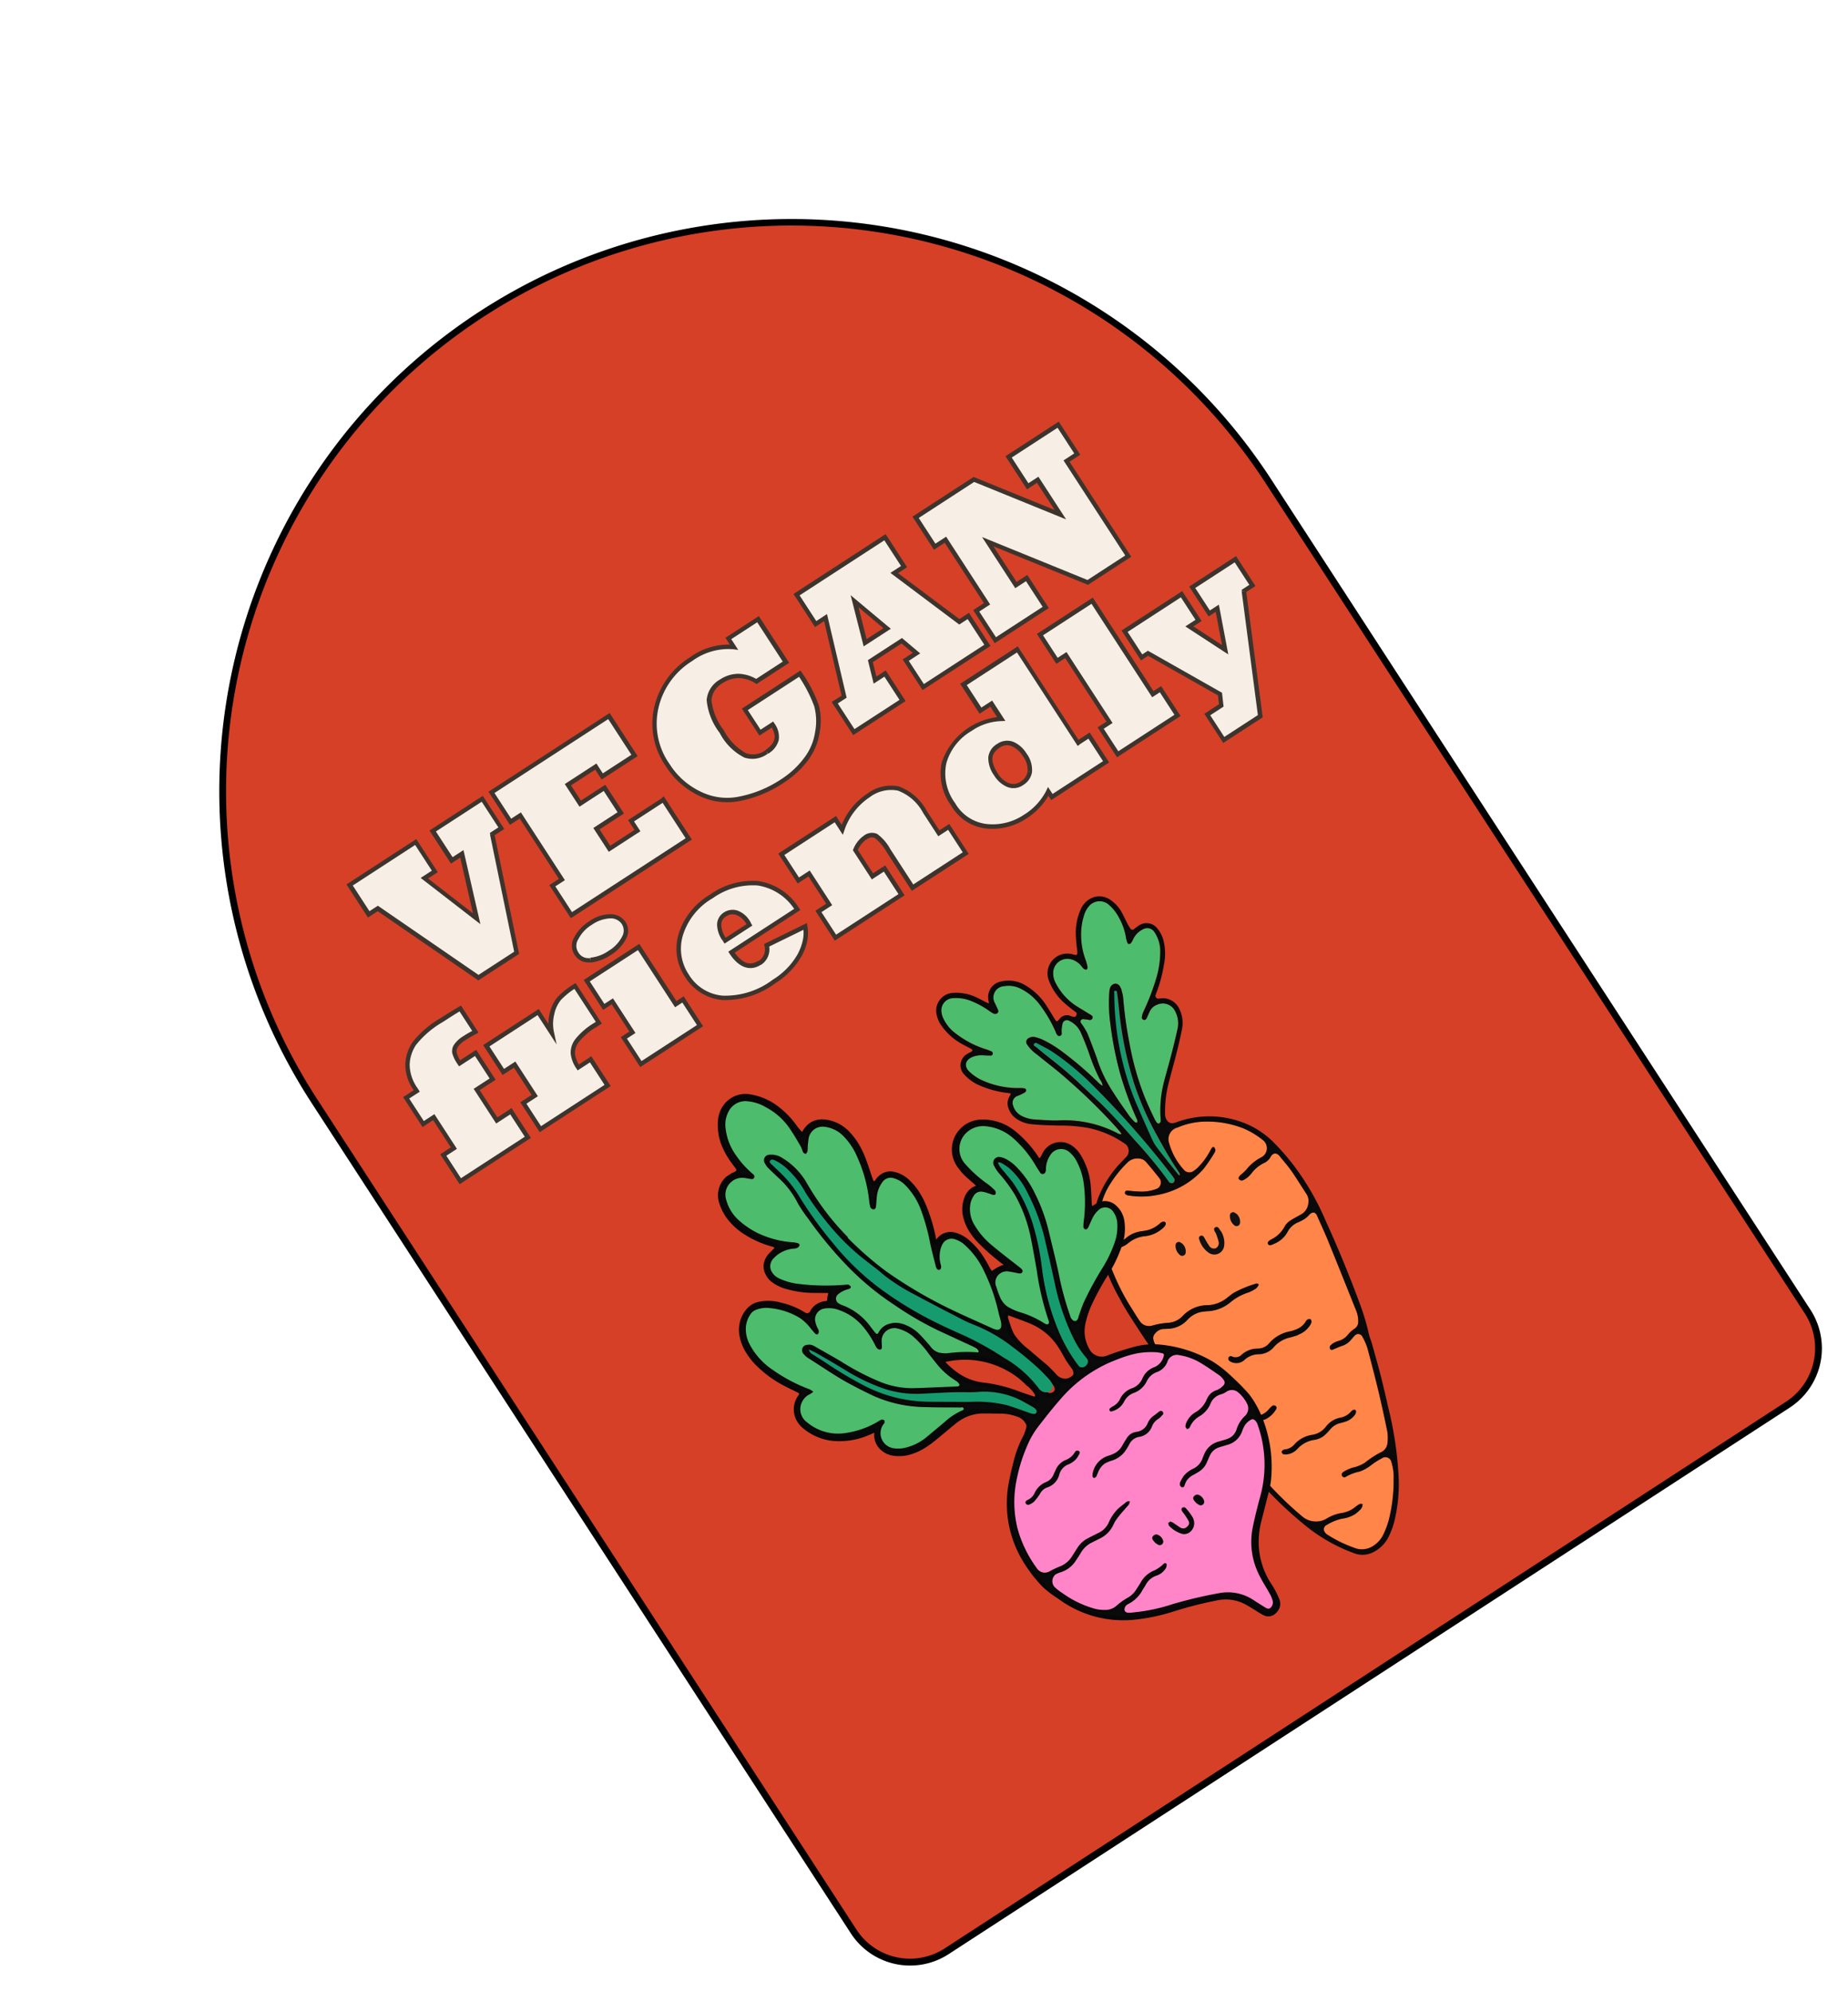 <svg xmlns="http://www.w3.org/2000/svg" width="182.043" height="196.178" viewBox="0 0 182.043 196.178"><g transform="matrix(0.839, -0.545, 0.545, 0.839, 0, 61.365)"><path d="M56.012,0h0A56.01,56.01,0,0,0,0,56.012v97.459A6.623,6.623,0,0,0,6.627,160.1H105.4a6.623,6.623,0,0,0,6.627-6.627V56.012A56.032,56.032,0,0,0,56.012,0Z" transform="translate(0.324 0.324)" fill="#d64027"/><path d="M56.336.324V0h0A56.323,56.323,0,0,0,0,56.336V153.8a6.958,6.958,0,0,0,6.95,6.95h98.771a6.958,6.958,0,0,0,6.95-6.95V56.336A56.345,56.345,0,0,0,56.336,0V.647a55.661,55.661,0,0,1,55.672,55.672v97.459a6.282,6.282,0,0,1-6.286,6.286H6.95a6.282,6.282,0,0,1-6.286-6.286V56.336A55.69,55.69,0,0,1,56.336.647h0Z" transform="translate(0 0)"/><path d="M15.8,7.571c.085-.187.238-.2.409-.239a4.591,4.591,0,0,0,.7-.119,4.561,4.561,0,0,1,1.908-.221,1.01,1.01,0,0,0,1.056-1.38A7.893,7.893,0,0,0,18.9,3.636a9.687,9.687,0,0,0-2.709-2.555A7.128,7.128,0,0,0,13.514.041a1.18,1.18,0,0,0-1.533.818,6.472,6.472,0,0,0-.221,2.964.711.711,0,0,0,.767.664,2.428,2.428,0,0,0,.494-.051,6.831,6.831,0,0,0,1.891-.7,2.57,2.57,0,0,1,.307-.153.183.183,0,0,1,.273.085l-.051.256a.819.819,0,0,1-.273.2,16.406,16.406,0,0,1-1.7.716A7.94,7.94,0,0,1,8.25,4.539,8.021,8.021,0,0,1,5.814,3.023c-.187-.17-.238-.358-.119-.46.17-.136.29,0,.409.1.238.17.46.375.7.528a4.162,4.162,0,0,0,1.635.784.678.678,0,0,0,.852-.733c-.068-.7-.136-1.38-.238-2.078a.883.883,0,0,0-.2-.443A1.4,1.4,0,0,0,7.432.263a11.178,11.178,0,0,0-2.453.8A6.7,6.7,0,0,0,2.543,2.869a3.468,3.468,0,0,0-.221.307c-.256.477-.477.971-.733,1.448a1.471,1.471,0,0,0-.153.886.591.591,0,0,0,.2.392,6.448,6.448,0,0,0,.579.341A2.007,2.007,0,0,0,3.395,6.4a2.9,2.9,0,0,1,1.6.29c.187.085.375.17.562.238a2.981,2.981,0,0,0,1.4.085c.273-.034.443.068.46.221,0,.136-.136.255-.375.307a3.094,3.094,0,0,1-2.027-.256,3.045,3.045,0,0,0-1.738-.341,2.293,2.293,0,0,1-1.295-.2.807.807,0,0,0-1.175.409,4.946,4.946,0,0,0-.358,1.21,22.54,22.54,0,0,0-.426,3.714c0,.613-.034,1.244-.017,1.857a1.106,1.106,0,0,0,.784,1.107,7.245,7.245,0,0,1,1.448.613,2.15,2.15,0,0,0,1.55.238,3.335,3.335,0,0,1,2.658.426,3.233,3.233,0,0,0,2.061.443c.256-.017.511-.051.767-.051a11.123,11.123,0,0,1,2.249.409.286.286,0,0,1,.273.238.861.861,0,0,1-.6.187,4.159,4.159,0,0,1-.664-.085A5.156,5.156,0,0,0,8.488,17.3,3.789,3.789,0,0,1,6.138,16.8a5.351,5.351,0,0,0-.63-.307,2.556,2.556,0,0,0-1.516-.051,2.69,2.69,0,0,1-2.164-.375l-.187-.1a1.1,1.1,0,0,0-1.022-.136.64.64,0,0,0-.477.426,1.476,1.476,0,0,0-.1.545c0,.511,0,1.039.051,1.55.238,2.64.477,5.264.733,7.9a4.775,4.775,0,0,0,.2.852,1.351,1.351,0,0,0,.256.426.971.971,0,0,0,1.022.307A3.47,3.47,0,0,1,4.57,28.1l.187.068a1.8,1.8,0,0,0,1.158.034,2.234,2.234,0,0,1,.46-.1.3.3,0,0,1,.307.187.244.244,0,0,1-.17.307,2.466,2.466,0,0,1-1.4.238c-.375-.085-.733-.2-1.09-.324a2.638,2.638,0,0,0-1.363-.119,5.256,5.256,0,0,1-.9.051c-.307,0-.443.068-.528.358a.965.965,0,0,0-.034.494c.17,1.363.358,2.743.562,4.105a34.181,34.181,0,0,0,1.227,5.537,2.083,2.083,0,0,0,1.806,1.38,4.076,4.076,0,0,1,1.55.324,2.8,2.8,0,0,0,1.227.273c.17,0,.358-.034.528-.034s.375-.017.494.17a.712.712,0,0,1-.443.324,4.472,4.472,0,0,1-.664.1,3.144,3.144,0,0,1-1.363-.324,4.962,4.962,0,0,0-1.635-.307.464.464,0,0,0-.511.426.831.831,0,0,0,.051.358A12.673,12.673,0,0,0,5.558,44.2a2,2,0,0,0,1.567.869,2.738,2.738,0,0,0,1.55-.392,8.385,8.385,0,0,0,1.244-.92,15.754,15.754,0,0,0,2.589-3.117,4.866,4.866,0,0,0,.715-1.5.6.6,0,0,0-.562-.835,7.375,7.375,0,0,0-1.227-.017A3.963,3.963,0,0,1,10.09,38.2a4.371,4.371,0,0,0-1.4-.307.246.246,0,0,1-.273-.256c0-.153.1-.238.256-.273h.2a4.746,4.746,0,0,1,.835.136,3.726,3.726,0,0,0,1.295.256,8.93,8.93,0,0,1,1.908,0,1.085,1.085,0,0,0,1.022-.426,3.982,3.982,0,0,0,.613-.988c.477-1.209.937-2.436,1.38-3.663q.741-2.1,1.431-4.242a5.792,5.792,0,0,0,.2-1.21.457.457,0,0,0-.579-.511c-.187.034-.358.1-.545.153a1.887,1.887,0,0,1-1.107,0c-.273-.068-.528-.1-.8-.153-.153-.017-.29-.051-.29-.221a.291.291,0,0,1,.256-.273l.239-.034a2.565,2.565,0,0,1,.63.1,1.775,1.775,0,0,0,1.073,0,3,3,0,0,1,.869-.153.78.78,0,0,0,.7-.358,2.68,2.68,0,0,0,.426-.988c.494-2.487.988-4.991,1.465-7.479.153-.835.273-1.687.409-2.521.068-.392-.17-.579-.562-.494a2.594,2.594,0,0,1-.716.1,4.168,4.168,0,0,1-.647-.068,2.046,2.046,0,0,0-1.312.187,2.567,2.567,0,0,1-1.5.341,3.744,3.744,0,0,1-.63-.1c-.119-.034-.221-.1-.2-.238,0-.153.136-.2.273-.221h.2a2.921,2.921,0,0,0,1.772-.307,1.655,1.655,0,0,1,.9-.221c.392,0,.784.051,1.175.068a1.407,1.407,0,0,0,1.175-.511,1.248,1.248,0,0,0,.358-.835c0-.886.017-1.772,0-2.64-.017-.664-.119-1.329-.187-1.993-.068-.511-.409-.6-.784-.409a1.339,1.339,0,0,1-.886.153,3.339,3.339,0,0,0-1.533.17,3.2,3.2,0,0,1-.579.136,1.927,1.927,0,0,1-.443,0,.337.337,0,0,1-.358-.29Z" transform="translate(56.672 104.743)" fill="#ff8548"/><path d="M.446,13.15A13.621,13.621,0,0,0,0,16.761c-.017.92.034,1.857.068,2.794a4.553,4.553,0,0,0,.136.818l.136.136.136-.136a.684.684,0,0,0,.051-.256,34.238,34.238,0,0,1,1.039-4.531A34,34,0,0,1,3.393,11.02,15.13,15.13,0,0,1,5.012,8.295a1.982,1.982,0,0,1,.307-.341.6.6,0,0,1,.664-.1.527.527,0,0,1,.238.579.763.763,0,0,1-.068.341,4.233,4.233,0,0,1-.307.767A38.191,38.191,0,0,0,3.99,13.508,27.624,27.624,0,0,0,2.337,18.84c-.153.784-.256,1.567-.358,2.351a3.274,3.274,0,0,0,0,.409l.119.17.238-.068.119-.17a11.172,11.172,0,0,1,2.351-3c.715-.647,1.448-1.278,2.146-1.925.613-.562,1.21-1.124,1.789-1.7a2.487,2.487,0,0,0,.716-1.516,1.343,1.343,0,0,0-1.141-1.55,1.242,1.242,0,0,0-.92.136c-.221.136-.426.273-.647.409-.119.068-.238.1-.341-.017a.221.221,0,0,1,0-.324,1.627,1.627,0,0,1,.409-.358A23.453,23.453,0,0,0,9.543,9.726a9.251,9.251,0,0,0,1.891-2.1A3.35,3.35,0,0,0,12,5.705a.829.829,0,0,0-.733-.835,2.064,2.064,0,0,0-1.414.29,1.805,1.805,0,0,1-.358.187c-.2.068-.341-.051-.29-.256.034-.119.068-.221.1-.341A5.958,5.958,0,0,0,9.85,2.588,4.153,4.153,0,0,0,9.679.935,1.366,1.366,0,0,0,7.942.067,2.469,2.469,0,0,0,7,.612,6.17,6.17,0,0,0,5.71,2.128a7.071,7.071,0,0,0-.9,2.232,5.058,5.058,0,0,1-.221.664.313.313,0,0,1-.239.136l-.153-.187A2.824,2.824,0,0,1,4.143,4.6a1.87,1.87,0,0,0-.562-1.192,1.4,1.4,0,0,0-2.146.256,2.057,2.057,0,0,0-.324.937A5.924,5.924,0,0,0,1.639,7.75L2.3,9.129c.051.119.1.273-.051.375a.293.293,0,0,1-.375-.068c-.119-.119-.256-.221-.375-.324a.283.283,0,0,0-.358-.051c-.119.085-.085.2-.085.324a5.973,5.973,0,0,1-.034,1.107c-.17.9-.375,1.789-.579,2.675Z" transform="translate(66.758 81.703)" fill="#4dbc6c"/><path d="M10.213,15.393H10.3a1.176,1.176,0,0,0,.1-.63,17.831,17.831,0,0,1,.494-2.692c.17-.716.324-1.448.443-2.2a2.322,2.322,0,0,0-.307-1.567.446.446,0,0,0-.75-.136,3.3,3.3,0,0,0-.392.46,1.27,1.27,0,0,0-.153.256.275.275,0,0,1-.307.136c-.136-.034-.153-.17-.17-.273a.662.662,0,0,1,.034-.256A13.335,13.335,0,0,0,9.446,5.41a5.3,5.3,0,0,0-.8-2.521,2.586,2.586,0,0,0-1.158-.971,1.111,1.111,0,0,0-1.669.92c-.034.187-.051.392-.085.579-.017.153-.034.324-.238.358S5.187,3.69,5.1,3.537a4.638,4.638,0,0,1-.187-.426,8.558,8.558,0,0,0-.937-1.738A3.988,3.988,0,0,0,2.632.164,1.2,1.2,0,0,0,.946.658a1.988,1.988,0,0,0-.17.443A3.849,3.849,0,0,0,.963,3.247a9.375,9.375,0,0,0,1.55,2.794,6.5,6.5,0,0,1,.409.545A.222.222,0,0,1,2.9,6.91a.211.211,0,0,1-.29-.017c-.2-.136-.409-.273-.6-.426a2.425,2.425,0,0,0-.937-.409C.3,5.922-.145,6.364.043,7.131A4.686,4.686,0,0,0,.5,8.306a8.514,8.514,0,0,0,2.879,2.9c.085.051.153.119.238.17.085.085.187.187.119.307a.318.318,0,0,1-.273.119,5.813,5.813,0,0,1-.733-.1.715.715,0,0,0-.9.545,1.653,1.653,0,0,0,.085,1.21,3.236,3.236,0,0,0,.9,1.073c.613.46,1.227.92,1.857,1.329a11.381,11.381,0,0,1,4.361,4.4l.153.153h.068v-.256c-.034-.307-.085-.613-.136-.937a56.854,56.854,0,0,0-1.431-6.286c-.324-1.21-.767-2.385-1.141-3.577a3.772,3.772,0,0,1-.29-1.38.426.426,0,0,1,.494-.443.846.846,0,0,1,.579.273,5.968,5.968,0,0,1,.409.511A11.35,11.35,0,0,1,8.8,10.5a34.8,34.8,0,0,1,1.329,4.548c.034.119.085.221.119.341Z" transform="translate(55.952 81.879)" fill="#4dbc6c"/><path d="M4.449,18.6v-.221A88.547,88.547,0,0,0,2.729,6.59,26.173,26.173,0,0,0,1.2,1.667C.974,1.173.685.7.429.219.361.1.293-.071.088.031-.082.116.037.27.088.372L.4,1.343c.341,1.022.7,2.044.988,3.083.324,1.124.579,2.283.869,3.424.477,1.908.75,3.85,1.039,5.792a43.378,43.378,0,0,1,.545,4.94.347.347,0,0,0,.307.375c.153,0,.29-.119.324-.341Z" transform="translate(62.721 90.137)" fill="#169b6f"/><path d="M.42,18.725h0a.671.671,0,0,0,.085-.239v-.443c-.017-1.312.068-2.623.17-3.935a29.043,29.043,0,0,1,.886-5.4,35.833,35.833,0,0,1,2.76-7c.222-.443.46-.886.664-1.346.051-.1.153-.256,0-.341-.17-.085-.2.119-.256.2A28.569,28.569,0,0,0,1.561,6.9a25.762,25.762,0,0,0-.954,3.918C.42,11.911.25,13,.079,14.109a4.353,4.353,0,0,0-.068,1.056C.1,16.272.215,17.4.318,18.5v.119Z" transform="translate(67.381 90.114)" fill="#169b6f"/><path d="M5.859,3.211a2.618,2.618,0,0,0,.153-.324,1.55,1.55,0,0,1,2.01-.835A3.219,3.219,0,0,1,9.93,3.858a6.113,6.113,0,0,1,.562,2.692c0,.494-.017.971-.034,1.465v.153c0,.17.068.2.221.17l.17-.051a.93.93,0,0,1,1.073.324l.068.1c.238.307.392.307.613,0-.17-.511-.358-.988-.494-1.5a5.6,5.6,0,0,1-.068-2.658,1.944,1.944,0,0,1,3.407-.852c.256.29.341.273.528-.085a15.764,15.764,0,0,1,.8-1.5A5.658,5.658,0,0,1,18.4.434,2.23,2.23,0,0,1,19.845.008a1.881,1.881,0,0,1,1.6,1.175A3.56,3.56,0,0,1,21.7,2.973c-.034.358-.085.715-.119,1.073a3.29,3.29,0,0,0-.017.579.221.221,0,0,0,.273.238c.187-.017.392-.034.579-.034a1.338,1.338,0,0,1,1.346,1.056,3.044,3.044,0,0,1-.2,1.738,5.348,5.348,0,0,1-1.175,1.789,13.832,13.832,0,0,1-2.1,1.891l-.2.153a.275.275,0,0,0,.068.477l.238.119a1.8,1.8,0,0,1,.886,1.908,3.078,3.078,0,0,1-.818,1.7q-.869.894-1.789,1.738c-.733.681-1.5,1.346-2.249,2.044a11.171,11.171,0,0,0-1.976,2.4,1.048,1.048,0,0,0-.153.494c0,.426.187.63.63.733a9.386,9.386,0,0,1,5.622,3.731,8.437,8.437,0,0,1,1.4,3.288,22.676,22.676,0,0,1,.46,4.293,25.873,25.873,0,0,1-.375,4.736c-.426,2.862-.954,5.69-1.584,8.518a23.7,23.7,0,0,1-.937,3.254c-.119.324-.17.664-.273.988-.324,1.022-.63,2.044-.971,3.049s-.7,1.993-1.073,3a35.991,35.991,0,0,1-2.879,6.337,15.393,15.393,0,0,1-2.845,3.543,7.642,7.642,0,0,1-1.192.869,3.356,3.356,0,0,1-2.061.46,2.333,2.333,0,0,1-1.738-1.022,16.706,16.706,0,0,1-2.589-5.162,38.71,38.71,0,0,1-1.482-6.8c-.426-3.066-.835-6.133-1.107-9.233C1.14,45.2.952,43.466.833,41.745c-.085-1.312-.1-2.64-.1-3.969,0-1.073,0-2.146.1-3.2a18.9,18.9,0,0,1,1.448-6.252c.238-.528.46-1.056.733-1.567A5.268,5.268,0,0,1,4.6,25.033a10.658,10.658,0,0,1,3.833-1.652c.17-.034.341-.085.511-.119a.858.858,0,0,0,.6-1.227,9.718,9.718,0,0,0-2.146-3.2,15.994,15.994,0,0,0-2.419-1.857c-.7-.477-1.38-.954-2.044-1.482a3.141,3.141,0,0,1-1.005-1.329,2.037,2.037,0,0,1-.085-1.192,1.351,1.351,0,0,1,.784-1.005l.153-.085.051-.068-.221-.2A9.653,9.653,0,0,1,.68,9.463,4.272,4.272,0,0,1,.015,7.776a1.293,1.293,0,0,1,1.4-1.55,2.785,2.785,0,0,1,.375.034c.2,0,.256-.068.17-.239-.136-.273-.307-.528-.443-.8A6.064,6.064,0,0,1,.748,2.5,2.917,2.917,0,0,1,.987,1.235a1.748,1.748,0,0,1,2.5-.8,4.586,4.586,0,0,1,1.721,1.7c.187.29.341.6.511.886.034.051.068.1.153.221Zm11.209,27.9c.085-.187.239-.2.409-.239a4.59,4.59,0,0,0,.7-.119,4.561,4.561,0,0,1,1.908-.221,1.01,1.01,0,0,0,1.056-1.38,7.892,7.892,0,0,0-.971-1.976,9.687,9.687,0,0,0-2.709-2.555,7.128,7.128,0,0,0-2.675-1.039,1.18,1.18,0,0,0-1.533.818,6.472,6.472,0,0,0-.221,2.964.711.711,0,0,0,.767.664,2.432,2.432,0,0,0,.494-.051,6.83,6.83,0,0,0,1.891-.7,2.585,2.585,0,0,1,.307-.153.183.183,0,0,1,.273.085l-.051.256a.82.82,0,0,1-.273.2,16.418,16.418,0,0,1-1.7.716,7.941,7.941,0,0,1-5.213-.307,8.02,8.02,0,0,1-2.436-1.516c-.187-.17-.238-.358-.119-.46.17-.136.29,0,.409.1.238.17.46.375.7.528a4.161,4.161,0,0,0,1.635.784.678.678,0,0,0,.852-.733c-.068-.7-.136-1.38-.239-2.078a.883.883,0,0,0-.2-.443,1.4,1.4,0,0,0-1.414-.46,11.174,11.174,0,0,0-2.453.8,6.7,6.7,0,0,0-2.436,1.806,3.455,3.455,0,0,0-.221.307c-.256.477-.477.971-.733,1.448a1.471,1.471,0,0,0-.153.886.591.591,0,0,0,.2.392,6.459,6.459,0,0,0,.579.341,2.007,2.007,0,0,0,1.175.153,2.9,2.9,0,0,1,1.6.29c.187.085.375.17.562.238a2.982,2.982,0,0,0,1.4.085c.273-.034.443.068.46.221,0,.136-.136.256-.375.307a3.094,3.094,0,0,1-2.027-.256,3.045,3.045,0,0,0-1.738-.341,2.293,2.293,0,0,1-1.295-.2.807.807,0,0,0-1.175.409,4.945,4.945,0,0,0-.358,1.21,22.54,22.54,0,0,0-.426,3.714c0,.613-.034,1.244-.017,1.857a1.106,1.106,0,0,0,.784,1.107,7.247,7.247,0,0,1,1.448.613,2.15,2.15,0,0,0,1.55.238,3.334,3.334,0,0,1,2.658.426,3.233,3.233,0,0,0,2.061.443c.256-.017.511-.051.767-.051a11.123,11.123,0,0,1,2.249.409.286.286,0,0,1,.273.238.861.861,0,0,1-.6.187A4.164,4.164,0,0,1,11.8,41a5.156,5.156,0,0,0-2.044-.153,3.789,3.789,0,0,1-2.351-.494,5.353,5.353,0,0,0-.63-.307,2.556,2.556,0,0,0-1.516-.051A2.69,2.69,0,0,1,3.1,39.616l-.187-.1a1.1,1.1,0,0,0-1.022-.136.641.641,0,0,0-.477.426,1.476,1.476,0,0,0-.1.545c0,.511,0,1.039.051,1.55.239,2.64.477,5.264.733,7.9a4.775,4.775,0,0,0,.2.852,1.352,1.352,0,0,0,.256.426.971.971,0,0,0,1.022.307,3.47,3.47,0,0,1,2.266.256l.187.068a1.8,1.8,0,0,0,1.158.034,2.232,2.232,0,0,1,.46-.1.3.3,0,0,1,.307.187.244.244,0,0,1-.17.307,2.466,2.466,0,0,1-1.4.239c-.375-.085-.733-.2-1.09-.324a2.638,2.638,0,0,0-1.363-.119,5.25,5.25,0,0,1-.9.051c-.307,0-.443.068-.528.358a.965.965,0,0,0-.034.494c.17,1.363.358,2.743.562,4.106a34.181,34.181,0,0,0,1.227,5.536,2.082,2.082,0,0,0,1.806,1.38,4.076,4.076,0,0,1,1.55.324,2.8,2.8,0,0,0,1.227.273c.17,0,.358-.034.528-.034s.375-.017.494.17a.712.712,0,0,1-.443.324,4.481,4.481,0,0,1-.664.1,3.144,3.144,0,0,1-1.363-.324,4.961,4.961,0,0,0-1.635-.307.464.464,0,0,0-.511.426.831.831,0,0,0,.051.358A12.676,12.676,0,0,0,6.83,67.741,2,2,0,0,0,8.4,68.61a2.738,2.738,0,0,0,1.55-.392,8.384,8.384,0,0,0,1.244-.92,15.754,15.754,0,0,0,2.589-3.117,4.867,4.867,0,0,0,.716-1.5.6.6,0,0,0-.562-.835,7.381,7.381,0,0,0-1.227-.017,3.962,3.962,0,0,1-1.346-.085,4.37,4.37,0,0,0-1.4-.307.246.246,0,0,1-.273-.256c0-.153.1-.239.256-.273h.2a4.74,4.74,0,0,1,.835.136,3.725,3.725,0,0,0,1.295.256,8.93,8.93,0,0,1,1.908,0,1.085,1.085,0,0,0,1.022-.426,3.982,3.982,0,0,0,.613-.988c.477-1.209.937-2.436,1.38-3.663q.741-2.1,1.431-4.242a5.791,5.791,0,0,0,.2-1.209.458.458,0,0,0-.579-.511c-.187.034-.358.1-.545.153a1.887,1.887,0,0,1-1.107,0c-.273-.068-.528-.1-.8-.153-.153-.017-.29-.051-.29-.221a.291.291,0,0,1,.256-.273l.239-.034a2.564,2.564,0,0,1,.63.1,1.775,1.775,0,0,0,1.073,0,3,3,0,0,1,.869-.153.78.78,0,0,0,.7-.358,2.681,2.681,0,0,0,.426-.988c.494-2.487.988-4.991,1.465-7.479.153-.835.273-1.686.409-2.521.068-.392-.17-.579-.562-.494a2.594,2.594,0,0,1-.715.1,4.174,4.174,0,0,1-.647-.068,2.046,2.046,0,0,0-1.312.187,2.567,2.567,0,0,1-1.5.341,3.744,3.744,0,0,1-.63-.1c-.119-.034-.221-.1-.2-.238,0-.153.136-.2.273-.221h.2a2.922,2.922,0,0,0,1.772-.307,1.655,1.655,0,0,1,.9-.221c.392,0,.784.051,1.175.068a1.408,1.408,0,0,0,1.175-.511,1.248,1.248,0,0,0,.358-.835c0-.886.017-1.772,0-2.64-.017-.664-.119-1.329-.187-1.993-.068-.511-.409-.6-.784-.409a1.339,1.339,0,0,1-.886.153,3.339,3.339,0,0,0-1.533.17,3.191,3.191,0,0,1-.579.136,1.921,1.921,0,0,1-.443,0,.337.337,0,0,1-.358-.29ZM11.8,13.654a13.621,13.621,0,0,0-.443,3.612c-.017.92.034,1.857.068,2.794a4.554,4.554,0,0,0,.136.818l.136.136.136-.136a.684.684,0,0,0,.051-.256,34.233,34.233,0,0,1,1.039-4.531,33.995,33.995,0,0,1,1.823-4.565A15.127,15.127,0,0,1,16.369,8.8a1.982,1.982,0,0,1,.307-.341.6.6,0,0,1,.664-.1.527.527,0,0,1,.238.579.763.763,0,0,1-.068.341,4.237,4.237,0,0,1-.307.767,38.189,38.189,0,0,0-1.857,3.969,27.623,27.623,0,0,0-1.652,5.332c-.153.784-.256,1.567-.358,2.351a3.274,3.274,0,0,0,0,.409l.119.17.238-.068.119-.17a11.171,11.171,0,0,1,2.351-3c.715-.647,1.448-1.278,2.146-1.925.613-.562,1.21-1.124,1.789-1.7a2.487,2.487,0,0,0,.715-1.516,1.343,1.343,0,0,0-1.141-1.55,1.242,1.242,0,0,0-.92.136c-.221.136-.426.273-.647.409-.119.068-.238.1-.341-.017a.222.222,0,0,1,0-.324,1.627,1.627,0,0,1,.409-.358A23.446,23.446,0,0,0,20.9,10.23a9.25,9.25,0,0,0,1.891-2.1,3.35,3.35,0,0,0,.562-1.925.829.829,0,0,0-.733-.835,2.064,2.064,0,0,0-1.414.29,1.8,1.8,0,0,1-.358.187c-.2.068-.341-.051-.29-.256.034-.119.068-.221.1-.341a5.959,5.959,0,0,0,.545-2.163,4.152,4.152,0,0,0-.17-1.652A1.366,1.366,0,0,0,19.3.571a2.469,2.469,0,0,0-.937.545,6.171,6.171,0,0,0-1.295,1.516,7.071,7.071,0,0,0-.9,2.232,5.065,5.065,0,0,1-.221.664.313.313,0,0,1-.239.136l-.153-.187A2.828,2.828,0,0,1,15.5,5.1a1.87,1.87,0,0,0-.562-1.193,1.4,1.4,0,0,0-2.146.256,2.057,2.057,0,0,0-.324.937A5.925,5.925,0,0,0,13,8.254l.664,1.38c.051.119.1.273-.051.375a.293.293,0,0,1-.375-.068c-.119-.119-.256-.221-.375-.324a.283.283,0,0,0-.358-.051c-.119.085-.085.2-.085.324A5.973,5.973,0,0,1,12.383,11c-.17.9-.375,1.789-.579,2.675ZM10.765,16.09h.085a1.176,1.176,0,0,0,.1-.63,17.833,17.833,0,0,1,.494-2.692c.17-.715.324-1.448.443-2.2A2.322,2.322,0,0,0,11.583,9a.446.446,0,0,0-.75-.136,3.3,3.3,0,0,0-.392.46,1.269,1.269,0,0,0-.153.256.275.275,0,0,1-.307.136c-.136-.034-.153-.17-.17-.273a.662.662,0,0,1,.034-.256A13.335,13.335,0,0,0,10,6.107a5.3,5.3,0,0,0-.8-2.521,2.586,2.586,0,0,0-1.158-.971,1.111,1.111,0,0,0-1.669.92c-.034.187-.051.392-.085.579-.017.153-.034.324-.238.358s-.307-.085-.392-.238a4.631,4.631,0,0,1-.187-.426A8.56,8.56,0,0,0,4.53,2.07,3.988,3.988,0,0,0,3.184.86,1.2,1.2,0,0,0,1.5,1.354a1.988,1.988,0,0,0-.17.443,3.849,3.849,0,0,0,.187,2.146,9.374,9.374,0,0,0,1.55,2.794,6.5,6.5,0,0,1,.409.545.222.222,0,0,1-.017.324.211.211,0,0,1-.29-.017c-.2-.136-.409-.273-.6-.426a2.424,2.424,0,0,0-.937-.409C.85,6.618.407,7.061.595,7.828A4.688,4.688,0,0,0,1.055,9a8.514,8.514,0,0,0,2.879,2.9c.085.051.153.119.238.17.085.085.187.187.119.307a.318.318,0,0,1-.273.119,5.812,5.812,0,0,1-.732-.1.715.715,0,0,0-.9.545,1.653,1.653,0,0,0,.085,1.209,3.236,3.236,0,0,0,.9,1.073c.613.46,1.227.92,1.857,1.329a11.381,11.381,0,0,1,4.361,4.4l.153.153h.068v-.256c-.034-.307-.085-.613-.136-.937A56.847,56.847,0,0,0,8.244,13.62c-.324-1.21-.767-2.385-1.141-3.577a3.772,3.772,0,0,1-.29-1.38.426.426,0,0,1,.494-.443.846.846,0,0,1,.579.273A5.962,5.962,0,0,1,8.295,9a11.35,11.35,0,0,1,1.056,2.2,34.8,34.8,0,0,1,1.329,4.548c.034.119.085.221.119.341ZM11.77,27.555v-.221a88.556,88.556,0,0,0-1.721-11.788,26.175,26.175,0,0,0-1.533-4.923c-.221-.494-.511-.971-.767-1.448-.068-.119-.136-.29-.341-.187-.17.085-.051.239,0,.341l.307.971c.341,1.022.7,2.044.988,3.083.324,1.124.579,2.283.869,3.424.477,1.908.75,3.85,1.039,5.792a43.372,43.372,0,0,1,.545,4.94.347.347,0,0,0,.307.375c.153,0,.29-.119.324-.341Zm.647.1h0a.672.672,0,0,0,.085-.238v-.443c-.017-1.312.068-2.623.17-3.935a29.043,29.043,0,0,1,.886-5.4,35.831,35.831,0,0,1,2.76-7c.221-.443.46-.886.664-1.346.051-.1.153-.256,0-.341-.17-.085-.2.119-.256.2a28.569,28.569,0,0,0-3.169,6.678,25.766,25.766,0,0,0-.954,3.918c-.187,1.09-.358,2.181-.528,3.288a4.353,4.353,0,0,0-.068,1.056c.085,1.107.2,2.232.307,3.339v.119Z" transform="translate(55.401 81.216)" fill="#0a0a0a"/><path d="M7.041,1.918c-.221-.068-.477-.136-.733-.221a2.96,2.96,0,0,0-1.84-.1,2,2,0,0,1-1.7-.221,2.064,2.064,0,0,0-1.414-.29A1.18,1.18,0,0,1,.227.709a1.047,1.047,0,0,1-.2-.324A.281.281,0,0,1,.142.027a.244.244,0,0,1,.324.1A.826.826,0,0,0,1.385.5,2.4,2.4,0,0,1,3.021.862a1.467,1.467,0,0,0,1.244.17A3.542,3.542,0,0,1,6.6,1.169a2.865,2.865,0,0,0,.545.153,1.844,1.844,0,0,0,1.244-.1.525.525,0,0,1,.307-.085.348.348,0,0,1,.256.136c.034.068-.017.2-.068.29L8.694,1.7a2.338,2.338,0,0,1-1.635.187Z" transform="translate(61.935 126.477)" fill="#0a0a0a"/><path d="M6.935,1.022C6.782.971,6.628.937,6.492.886A1.834,1.834,0,0,0,5.248.835a6.088,6.088,0,0,1-.8.187,2.017,2.017,0,0,1-1.141-.2A2.8,2.8,0,0,0,1.518.681,1.668,1.668,0,0,1,.24.528L.036.375A.43.43,0,0,1,.019.085C.053.034.172.017.257,0L.393.034a1.406,1.406,0,0,0,1.141.1,2.943,2.943,0,0,1,1.908.17,2.089,2.089,0,0,0,1.6.068A2.349,2.349,0,0,1,6.679.392,1.833,1.833,0,0,0,7.923.477c.221-.068.409,0,.443.119s-.085.273-.29.358a1.821,1.821,0,0,1-1.124.068Z" transform="translate(61.36 137.067)" fill="#0a0a0a"/><path d="M2.338.674a2.113,2.113,0,0,1-.17.852,1.837,1.837,0,0,1-.358.579A.968.968,0,0,1,.175,1.85,2.4,2.4,0,0,1,.107.231C.158.027.277-.024.43.01S.618.163.618.35a8.158,8.158,0,0,0-.034.9.548.548,0,0,0,.426.6.574.574,0,0,0,.579-.409A6.932,6.932,0,0,0,1.81.589v-.2c.034-.2.119-.307.256-.29.153,0,.256.1.256.307V.674Z" transform="translate(65.871 114.962)" fill="#111"/><path d="M.857.342a1.077,1.077,0,0,1-.136.886l-.068.085a.34.34,0,0,1-.579-.085A1.17,1.17,0,0,1,.244.12.315.315,0,0,1,.789.205L.84.342Z" transform="translate(63.486 114.255)" fill="#111"/><path d="M.857.342a1.077,1.077,0,0,1-.136.886l-.068.085a.34.34,0,0,1-.579-.085A1.17,1.17,0,0,1,.244.12.315.315,0,0,1,.789.205L.84.342Z" transform="translate(69.567 114.715)" fill="#111"/><path d="M36.019,28.231c.17.017.256.034.358.051H36.7a1.391,1.391,0,0,1,1.4,1.073,2.262,2.262,0,0,1-.17,1.6,5.093,5.093,0,0,1-1.482,1.806,14.087,14.087,0,0,1-2.606,1.6A29.7,29.7,0,0,0,30.6,36.119a10.74,10.74,0,0,0-1.363,1.107,3.661,3.661,0,0,0-1.09,2.709,1.541,1.541,0,0,0,1.158,1.414c1.005.273,2.044.443,3.032.818a6.981,6.981,0,0,1,1.942,1.073,12.069,12.069,0,0,1,3.39,4.14,10.053,10.053,0,0,1,.63,1.738c.2.767.392,1.533.528,2.317a8.427,8.427,0,0,1-.153,3.39A13.092,13.092,0,0,1,36.1,60.139a10.615,10.615,0,0,1-.971.988l-1.993,1.84a8.163,8.163,0,0,0-1.618,2.044A7.767,7.767,0,0,0,30.551,69a8.185,8.185,0,0,1-.153,1.448.978.978,0,0,1-.784.8.807.807,0,0,1-.988-.358c-.153-.256-.273-.545-.409-.818-.187-.375-.358-.767-.562-1.124a4.378,4.378,0,0,0-2.283-1.891,41.36,41.36,0,0,0-4.242-1.431,18.106,18.106,0,0,1-3.7-1.448,10.487,10.487,0,0,1-4.889-5.622,10.736,10.736,0,0,1-.613-1.7,11.239,11.239,0,0,1,2.811-10.375c.528-.562,1.09-1.073,1.652-1.6a11.859,11.859,0,0,1,2.01-1.414,6.452,6.452,0,0,0,.664-.528.694.694,0,0,0,.238-.579,1.7,1.7,0,0,0-.29-.971,5.911,5.911,0,0,0-1.312-1.295c-.477-.324-.937-.647-1.414-.954a4.571,4.571,0,0,0-3.083-.7c-.784.085-1.55.187-2.334.273A6.934,6.934,0,0,1,8.1,38.589a3.781,3.781,0,0,1-1.55-.818,2.092,2.092,0,0,1-.7-1.414,1.721,1.721,0,0,1,.273-1.005c.051-.085.119-.17.187-.273.1-.153.068-.221-.119-.256l-.63-.1a7.213,7.213,0,0,1-3.066-1.295A5.277,5.277,0,0,1,.62,30.7a2.094,2.094,0,0,1,1.312-2.623c.29-.1.341-.307.17-.6-.239-.409-.494-.818-.733-1.244A11,11,0,0,1,.092,22.78a5.257,5.257,0,0,1,.221-2.811A2.96,2.96,0,0,1,1.88,18.3,1.951,1.951,0,0,1,3.4,18.215a4.742,4.742,0,0,1,1.772,1.227,7.526,7.526,0,0,1,1.414,2.01.576.576,0,0,0,.852.29,1.733,1.733,0,0,1,1.584,0c.256.119.341.1.528-.119.1-.119.221-.221.324-.341.17-.17.17-.307-.034-.443-.358-.239-.733-.46-1.09-.716a9.547,9.547,0,0,1-2.078-1.806,3.914,3.914,0,0,1-.733-1.227,2.149,2.149,0,0,1-.085-1.039,1.485,1.485,0,0,1,1.192-1.227c.2-.051.409-.085.613-.119.375-.085.443-.29.187-.579a9.231,9.231,0,0,1-1.567-2.368,5.958,5.958,0,0,1-.613-2.964,5.01,5.01,0,0,1,.2-1.005A2.221,2.221,0,0,1,7.519,6.256a2.873,2.873,0,0,1,.767-.017l.17.034c.494.1.681-.085.63-.579a9.266,9.266,0,0,1,0-2.061,5.138,5.138,0,0,1,1.005-2.5A2.8,2.8,0,0,1,11.284.191a2.435,2.435,0,0,1,2.709.562,6.011,6.011,0,0,1,1.482,2.3,8.4,8.4,0,0,1,.494,2.589,3.612,3.612,0,0,0,.1.733c.051.238.153.29.375.187a2.017,2.017,0,0,1,1.039-.273,1.717,1.717,0,0,1,1.073.341,3.611,3.611,0,0,1,1.414,2.164,7.158,7.158,0,0,1,0,2.947c-.136.7-.341,1.4-.511,2.1a2.494,2.494,0,0,0-.085.341c-.034.307.085.409.392.324l.221-.085a1.467,1.467,0,0,1,1.652.358,2.973,2.973,0,0,1,.733,1.414,6.607,6.607,0,0,1,.085,2.521,16.5,16.5,0,0,1-1.022,3.611,1.991,1.991,0,0,0-.1.341c0,.1.051.17.17.136l.153-.085a1.519,1.519,0,0,1,1.789.409,3.5,3.5,0,0,1,.681,1.38,8.359,8.359,0,0,1,.17,3.117c-.068.6,0,.664.6.63a3.42,3.42,0,0,1,.715.085c.119.017.238.136.358,0,.1-.119.017-.221,0-.324a22.391,22.391,0,0,1-.9-3.288,5.3,5.3,0,0,1,.1-2.368A3.178,3.178,0,0,1,26.292,20.7a1.677,1.677,0,0,1,1.38-.341c.29.051.392-.034.307-.324-.085-.358-.2-.7-.29-1.039a5.025,5.025,0,0,1-.221-1.516,2.732,2.732,0,0,1,2.351-2.692,2.875,2.875,0,0,1,2.1.528,4.81,4.81,0,0,1,1.84,2.487,10.849,10.849,0,0,1,.528,3.39c0,.136,0,.29.136.324a.545.545,0,0,0,.358-.051c.2-.085.392-.238.6-.324a1.75,1.75,0,0,1,2.317,1.005,3.278,3.278,0,0,1,.153,1.618,6.69,6.69,0,0,1-.818,2.572c-.256.477-.545.954-.818,1.431-.068.136-.119.273-.2.477Zm-12.5,26.3a1.3,1.3,0,0,1-.273.187c-.341.1-.681.187-1.022.29a9.087,9.087,0,0,0-.886.307,3.991,3.991,0,0,0-.46.256,2.772,2.772,0,0,1-1.721.392l-.9-.1a2.544,2.544,0,0,0-1.465.221c-.307.153-.63.29-.937.426a2.75,2.75,0,0,1-1.806.136,2.717,2.717,0,0,0-.511-.1.519.519,0,0,0-.273.051.853.853,0,0,0-.494,1.09,4.423,4.423,0,0,0,.273.75,10.051,10.051,0,0,0,1.874,3.083,3.823,3.823,0,0,0,.7.579A1.689,1.689,0,0,0,16.8,62.4a6,6,0,0,1,1.346-.068,2.334,2.334,0,0,0,1.227-.239c.256-.119.528-.221.767-.358a2.662,2.662,0,0,1,1.738-.221,4.013,4.013,0,0,0,.784,0c.119,0,.221-.051.324-.051.221,0,.273.136.136.307A.693.693,0,0,1,22.8,62a1.67,1.67,0,0,1-1.039.068,1.864,1.864,0,0,0-1.414.187c-.153.085-.324.153-.477.221a3.2,3.2,0,0,1-2.01.409h-.068a.614.614,0,0,0-.341.1c-.29.2-.273.477.034.664a3.665,3.665,0,0,0,.443.238,17.507,17.507,0,0,0,3.646,1.4,43.1,43.1,0,0,1,4.378,1.567,4.56,4.56,0,0,1,2.5,2.436c.187.426.375.835.579,1.261.136.29.307.358.6.221a.734.734,0,0,0,.341-.341,2.811,2.811,0,0,0,.153-.732c.051-.733.051-1.465.136-2.2a7.221,7.221,0,0,1,2.044-4.276c.75-.767,1.55-1.5,2.351-2.215a11.771,11.771,0,0,0,3.543-6,1.316,1.316,0,0,0,.034-.256c0-.307-.1-.494-.375-.494a1.751,1.751,0,0,0-.664.1,2.637,2.637,0,0,0-.6.358,2.121,2.121,0,0,1-2.027.341c-.256-.068-.511-.153-.767-.221a1.468,1.468,0,0,0-1.192.17c-.2.119-.392.255-.6.392a1.942,1.942,0,0,1-1.21.358c-.221,0-.443-.017-.681-.034a1.62,1.62,0,0,0-.852.153,2.719,2.719,0,0,0-.392.273.209.209,0,0,1-.29-.017.425.425,0,0,1-.051-.29l.153-.2a4.224,4.224,0,0,1,.664-.358,2.66,2.66,0,0,1,1.158-.085,1.77,1.77,0,0,0,1.38-.392c.085-.068.17-.119.273-.187a2.1,2.1,0,0,1,1.874-.307c.273.085.545.17.818.238A1.438,1.438,0,0,0,36.19,54.3a3.064,3.064,0,0,1,1.38-.664,1.016,1.016,0,0,0,.886-.937,3.555,3.555,0,0,0-.136-1.4.942.942,0,0,0-.937-.664,1.9,1.9,0,0,1-.613-.085,1.519,1.519,0,0,0-1.346.221,2.6,2.6,0,0,1-1.584.443,2.263,2.263,0,0,0-1.363.375l-.1.051c-.085,0-.221,0-.256-.051v-.255a1.052,1.052,0,0,1,.307-.307,2.188,2.188,0,0,1,1.38-.358,2.55,2.55,0,0,0,1.482-.426l.17-.1a1.469,1.469,0,0,1,1.192-.17,1.735,1.735,0,0,0,.784-.017.4.4,0,0,0,.358-.46,1.781,1.781,0,0,0-.136-.664c-.273-.664-.545-1.329-.852-1.959a5.821,5.821,0,0,0-1.346-1.789.98.98,0,0,0-1.261-.153,1.7,1.7,0,0,1-1.516.341,1.751,1.751,0,0,0-1.278.2,2.27,2.27,0,0,1-1.721.29,1.7,1.7,0,0,0-1.278.2,1.856,1.856,0,0,1-1.533.136h0a.175.175,0,0,1,0-.341,2.058,2.058,0,0,1,.324-.017,1.589,1.589,0,0,0,.971-.187,2.058,2.058,0,0,1,1.635-.273,1.737,1.737,0,0,0,1.329-.239,2.034,2.034,0,0,1,1.652-.307,1.553,1.553,0,0,0,1.346-.426.183.183,0,0,0,.017-.307c-.119-.119-.238-.239-.358-.341a8.08,8.08,0,0,0-1.7-.988,11.438,11.438,0,0,0-1.942-.562,13.639,13.639,0,0,0-6.473.119c-1.192.324-2.368.715-3.526,1.124a8.227,8.227,0,0,0-1.755.818,16.272,16.272,0,0,0-2.93,2.351A10.863,10.863,0,0,0,12.8,50.718a11.993,11.993,0,0,0-.528,4.4.925.925,0,0,0,.9.852,10.194,10.194,0,0,1,1.039.136,2.423,2.423,0,0,0,1.516-.136c.307-.136.63-.29.937-.426a2.6,2.6,0,0,1,1.295-.256c.426.034.852.085,1.295.136a2.082,2.082,0,0,0,1.278-.238c.2-.119.392-.256.613-.358a4.4,4.4,0,0,1,.9-.324c.358-.085.733-.085,1.107-.136a.351.351,0,0,1,.392.187ZM14.367,17.567a32.285,32.285,0,0,0,1.4,4.906,44.43,44.43,0,0,0,3.39,6.729c.75,1.227,1.55,2.436,2.317,3.646a1.961,1.961,0,0,0,.238.29.376.376,0,0,0,.63-.068,1.542,1.542,0,0,0,.221-.443c.1-.307.187-.613.307-.92a18.277,18.277,0,0,0,.971-4.054,8,8,0,0,0-.17-3.117,2.54,2.54,0,0,0-.528-1.073,1.008,1.008,0,0,0-1.329-.239,2.459,2.459,0,0,0-.562.46,2.927,2.927,0,0,0-.647,1.141c-.068.239-.238.375-.392.324-.136-.051-.187-.221-.1-.477.238-.7.477-1.414.733-2.112a20.714,20.714,0,0,0,1.056-3.3,6.913,6.913,0,0,0,.051-2.9,2.515,2.515,0,0,0-.6-1.227.973.973,0,0,0-1.141-.273,2.861,2.861,0,0,0-1.261.937c-.187.221-.358.477-.545.7-.1.119-.221.221-.375.136a.363.363,0,0,1-.136-.409,4.017,4.017,0,0,1,.2-.477,14.092,14.092,0,0,0,1.4-4.344,6.479,6.479,0,0,0-.068-2.623,3.142,3.142,0,0,0-1.022-1.6,1.4,1.4,0,0,0-1.891.068c-.187.2-.358.426-.528.63a3.865,3.865,0,0,1-.307.426l-.238.119c-.085-.034-.136-.153-.17-.238l.034-.221a2.183,2.183,0,0,0,.085-.46c.034-.664.068-1.329.051-1.993a6.446,6.446,0,0,0-.818-3.066A4.279,4.279,0,0,0,13.294.856a1.859,1.859,0,0,0-1.738-.2,2.728,2.728,0,0,0-1.414,1.38,5.559,5.559,0,0,0-.579,2.555,9.263,9.263,0,0,0,.392,2.64c.051.153.068.29-.1.392-.153.085-.256,0-.358-.1C9.359,7.4,9.24,7.278,9.1,7.159a1.66,1.66,0,0,0-2.726.784,4.106,4.106,0,0,0-.085,2.266,8.038,8.038,0,0,0,1.38,2.879,9.388,9.388,0,0,0,1.874,1.891,2.887,2.887,0,0,1,.409.375c.136.187.068.307-.153.358a.66.66,0,0,1-.409-.085,3.027,3.027,0,0,0-2.334-.29,1.078,1.078,0,0,0-.784,1.005,1.566,1.566,0,0,0,.239.9,6.135,6.135,0,0,0,1.124,1.346,22.039,22.039,0,0,0,4.071,2.777l.221.136.085.256c-.017.119-.136.153-.256.136l-.221-.068a2.414,2.414,0,0,0-.988-.085.545.545,0,0,0-.426.818,1.3,1.3,0,0,0,.2.324,6.052,6.052,0,0,1,1.158,3.2c.017.256.034.528.068.784.034.273.1.307.341.17a1.676,1.676,0,0,1,1.312-.119,2.285,2.285,0,0,1,1.244.937,4.112,4.112,0,0,1,.681,1.584c.1.494.17.988.238,1.482a1.628,1.628,0,0,0,.341,1.005,3.134,3.134,0,0,0,.767.579,14.589,14.589,0,0,1,2.368,1.431c.068.068.17.153.256.051v-.273a3.722,3.722,0,0,0-.273-.511c-.6-.937-1.175-1.874-1.772-2.811a31.62,31.62,0,0,1-2.419-4.719,27.3,27.3,0,0,1-1.789-5.656,38.68,38.68,0,0,1-.715-6.1,13.766,13.766,0,0,1-.034-1.874,8.489,8.489,0,0,0-.17-2.862c-.136-.545-.273-1.107-.392-1.652a1.831,1.831,0,0,1-.017-.528.543.543,0,0,1,.852-.46,1.9,1.9,0,0,1,.852.9,6.864,6.864,0,0,1,.7,3.39c-.034.7-.051,1.4-.034,2.078a25.1,25.1,0,0,0,.528,4.651ZM3.277,28.385l-.051.085a3.007,3.007,0,0,1-.392,0,1.518,1.518,0,0,0-.869.136,1.594,1.594,0,0,0-.835,2.061A4.734,4.734,0,0,0,3.516,33.5a8.673,8.673,0,0,0,3.748.9l.2.034.153.187-.119.221-.136.051a1.494,1.494,0,0,0-.528,2.5,2.909,2.909,0,0,0,1.056.63,5.035,5.035,0,0,0,2.3.256c.767-.085,1.533-.187,2.3-.273a6.3,6.3,0,0,1,1.959-.034c.119.017.273.1.341-.068.051-.17-.119-.2-.221-.256-.937-.63-1.891-1.227-2.811-1.874a12.82,12.82,0,0,1-3.782-3.816C7.4,31.008,6.821,30.02,6.31,29.015c-.579-1.175-1.09-2.385-1.635-3.577a1.839,1.839,0,0,1-.17-.6.526.526,0,0,1,.784-.579.964.964,0,0,1,.494.443c.477.937.971,1.857,1.431,2.794a24.68,24.68,0,0,0,2.129,3.748A8.381,8.381,0,0,0,11.676,33.5c1.073.664,2.181,1.295,3.254,1.942.17.1.358.221.528.307s.29.034.273-.153a1.012,1.012,0,0,0-.119-.443A7.252,7.252,0,0,1,15,33.1c-.068-.511-.1-1.022-.153-1.516a10.1,10.1,0,0,0-.375-2.368,3.751,3.751,0,0,0-.835-1.448,1.25,1.25,0,0,0-2.044.239c-.085.136-.153.273-.238.409-.068.1-.153.2-.29.153a.459.459,0,0,1-.187-.256,1.257,1.257,0,0,1,0-.358,9.191,9.191,0,0,0,0-2.163A5.358,5.358,0,0,0,9.785,23.1a2.748,2.748,0,0,0-1.175-.937,1.081,1.081,0,0,0-1.363.494,2.368,2.368,0,0,0-.2.7c-.034.119,0,.256-.068.375a.373.373,0,0,1-.221.2c-.136.017-.2-.085-.221-.221-.034-.221-.068-.426-.085-.647a4.622,4.622,0,0,0-.341-1.431,6.921,6.921,0,0,0-1.976-2.453,2.7,2.7,0,0,0-1.107-.545,1.13,1.13,0,0,0-.75.034,2.577,2.577,0,0,0-1.278,1.09,3.342,3.342,0,0,0-.443,1.448,6.859,6.859,0,0,0,.562,3.3A15.592,15.592,0,0,0,3.09,28.044a2.31,2.31,0,0,1,.17.358Zm30.987-5.656a.29.29,0,0,1-.511-.187h0v-.647a11.079,11.079,0,0,0-.409-3.748A4.756,4.756,0,0,0,31.76,15.8a2.41,2.41,0,0,0-1.669-.545,2.2,2.2,0,0,0-2.061,2.572,12.5,12.5,0,0,0,.767,2.811,6.108,6.108,0,0,1,.273.954.437.437,0,0,1-.119.307c-.119.085-.238,0-.324-.1s-.153-.221-.256-.324a3.173,3.173,0,0,0-.392-.443.83.83,0,0,0-.937-.153,2.7,2.7,0,0,0-.6.375,2.974,2.974,0,0,0-.92,2.078,7.575,7.575,0,0,0,.375,2.692c.341,1.107.733,2.2,1.107,3.288.085.256.085.409-.051.477-.136.085-.256.034-.46-.17-.221-.222-.426-.426-.664-.63a1.112,1.112,0,0,0-.818-.273,1.066,1.066,0,0,0-1.005.92,9.017,9.017,0,0,0-.221.92,2.239,2.239,0,0,0,.085,1.295,5.548,5.548,0,0,0,.784,1.192A9.47,9.47,0,0,1,26.019,35.2l.1.17c.119.136.256.119.358-.034l.051-.17a26.663,26.663,0,0,1,1.7-4.736c.443-1.039.886-2.078,1.295-3.117a14.292,14.292,0,0,0,.954-4.378,15.036,15.036,0,0,0-.153-2.47,3.708,3.708,0,0,1-.017-.971.574.574,0,0,1,1.005-.358,1.9,1.9,0,0,1,.29.358A4.085,4.085,0,0,1,32.1,20.8a9.783,9.783,0,0,1,.085,3.3,16.98,16.98,0,0,1-.852,3.68c-.494,1.38-.954,2.76-1.482,4.123A29.269,29.269,0,0,0,28.541,36a.8.8,0,0,0-.034.341c.034.341.29.46.579.256l.1-.1c.392-.307.767-.613,1.175-.886a31.466,31.466,0,0,1,3.492-1.891,12.413,12.413,0,0,0,2.232-1.363,4.719,4.719,0,0,0,1.346-1.55,2.083,2.083,0,0,0,.256-1.107.94.94,0,0,0-1.124-.937,2.4,2.4,0,0,0-.75.238c-.29.153-.562.341-.852.528l-.153.1c-.119.051-.256.136-.375,0a.259.259,0,0,1,.017-.341,3.015,3.015,0,0,1,.273-.375,14.19,14.19,0,0,0,1.959-2.964,6.588,6.588,0,0,0,.681-2.266,3,3,0,0,0-.085-1.227,1.245,1.245,0,0,0-1.772-.818,2.472,2.472,0,0,0-1.107.937l-.1.136ZM13.226,9.305a3.87,3.87,0,0,0-.1-.511,4.578,4.578,0,0,0-.63-1.55c-.085-.136-.2-.273-.392-.17-.153.085-.1.238-.068.375.085.358.17.733.256,1.09a11.929,11.929,0,0,1,.307,3.39,39.327,39.327,0,0,0,.29,5.485A26.339,26.339,0,0,0,14.333,23.7a36.252,36.252,0,0,0,3.237,6.576c.426.7.886,1.4,1.329,2.078a33.205,33.205,0,0,1,2.061,3.935A11.282,11.282,0,0,1,22.2,40.735a1.012,1.012,0,0,0,.119.443.744.744,0,0,0,.8.375.612.612,0,0,0,.477-.6v-.29c-.068-.443-.153-.869-.238-1.295a32.409,32.409,0,0,0-1.09-3.594A15.725,15.725,0,0,0,20.551,32.3c-.324-.477-.664-.954-.954-1.448-.9-1.584-1.806-3.186-2.692-4.787a18.219,18.219,0,0,1-1.414-3.1c-.119-.341-.221-.7-.324-1.039-.256-.75-.528-1.5-.767-2.249a22.6,22.6,0,0,1-.681-3.049,29.4,29.4,0,0,1-.341-5.042,8.5,8.5,0,0,0-.119-2.283ZM30.875,19.441l-.085.034c0,.1-.034.2-.034.307a4.623,4.623,0,0,0,.068.7c.051.528.136,1.056.153,1.584a14.809,14.809,0,0,1-.562,4.242,25.15,25.15,0,0,1-1.652,4.242A23.523,23.523,0,0,0,26.8,36.477a15.6,15.6,0,0,0-.238,3.986.451.451,0,0,0,.256.426c.324.153.9-.051.818-.545a9.224,9.224,0,0,1,0-2.47,22.8,22.8,0,0,1,1.414-5.485c.477-1.278.954-2.555,1.414-3.833a19.679,19.679,0,0,0,1.158-4.94,7.692,7.692,0,0,0-.187-3.117,6.641,6.641,0,0,0-.341-.8,1.192,1.192,0,0,0-.238-.273ZM23.822,39.168c.051.256.119.511.153.784a1.627,1.627,0,0,0,.392.869,1.212,1.212,0,0,0,1.039.375c.375-.017.6-.392.579-.835,0-.324-.034-.647-.034-.971,0-.511.068-1.039.068-1.55a6.36,6.36,0,0,0-1.073-3.526c-.409-.613-.869-1.192-1.295-1.789l-.1-.1a.258.258,0,0,0-.409.051l-.119.2a13.814,13.814,0,0,0-.358,1.448,5.6,5.6,0,0,0,.375,2.419c.273.869.767,2.623.767,2.623Zm-2.334.239a7.792,7.792,0,0,0-.835-2.4,8.82,8.82,0,0,0-4.685-4.123c-.29-.119-.409,0-.358.29a8.471,8.471,0,0,0,.409,1.465,5.777,5.777,0,0,0,1.806,2.453,14.882,14.882,0,0,1,2.181,2.334c.324.443.681.886,1.039,1.312.1.119.221.239.392.17a.418.418,0,0,0,.221-.392,4,4,0,0,0-.017-.443c-.034-.239-.085-.46-.136-.7Zm-16.32-14.7a.571.571,0,0,0,0,.528c.273.6.545,1.175.8,1.772a38.773,38.773,0,0,0,1.772,3.577,14.07,14.07,0,0,0,4.514,4.872c1.107.733,2.232,1.465,3.356,2.2a12.83,12.83,0,0,1,2.9,2.249c.528.613.988,1.261,1.482,1.891a1.052,1.052,0,0,0,.307.307.247.247,0,0,0,.392-.238.867.867,0,0,0-.1-.358c-.136-.273-.273-.528-.409-.784a8.012,8.012,0,0,0-3.3-3.424,8.667,8.667,0,0,1-.852-.511c-1.295-.886-2.658-1.635-4-2.419A10.238,10.238,0,0,1,8.95,31.57a19.928,19.928,0,0,1-1.908-3.237c-.477-1.005-.988-2.01-1.5-3a7.2,7.2,0,0,0-.392-.63Z" transform="translate(22.668 78.614)" fill="#0a0a0a"/><path d="M36.2,28.432l-.034.221c.153.017.256.034.375.051h.324a1.168,1.168,0,0,1,1.175.92,1.758,1.758,0,0,1,.068.511,2.046,2.046,0,0,1-.221.937,4.921,4.921,0,0,1-1.414,1.721A13.467,13.467,0,0,1,33.9,34.36a26.319,26.319,0,0,0-3.254,1.772,9.968,9.968,0,0,0-1.4,1.141A3.966,3.966,0,0,0,28.091,40.1v.034h0A1.781,1.781,0,0,0,29.4,41.771a27.951,27.951,0,0,1,3.015.818,7.041,7.041,0,0,1,1.891,1.039A11.693,11.693,0,0,1,37.648,47.7a9.184,9.184,0,0,1,.613,1.7c.2.75.375,1.533.528,2.3a7.447,7.447,0,0,1,.1,1.227,9.633,9.633,0,0,1-.256,2.078,12.6,12.6,0,0,1-2.521,5.213,10.211,10.211,0,0,1-.954.971c-.647.613-1.329,1.227-1.993,1.84a9.043,9.043,0,0,0-1.669,2.1,8.216,8.216,0,0,0-1.005,4.088,7.809,7.809,0,0,1-.153,1.414.778.778,0,0,1-.63.63,1.317,1.317,0,0,1-.256.034.585.585,0,0,1-.511-.307,5.847,5.847,0,0,1-.392-.8c-.187-.375-.358-.767-.562-1.141a4.673,4.673,0,0,0-2.4-1.993,39.078,39.078,0,0,0-4.259-1.431,18.223,18.223,0,0,1-3.646-1.431,10.323,10.323,0,0,1-4.8-5.519A10.534,10.534,0,0,1,12.265,57a14.273,14.273,0,0,1-.256-2.64,10.6,10.6,0,0,1,3-7.53c.511-.545,1.073-1.056,1.635-1.584a11.774,11.774,0,0,1,1.976-1.4,5.474,5.474,0,0,0,.7-.545.934.934,0,0,0,.324-.7v-.051a1.825,1.825,0,0,0-.341-1.09,6.012,6.012,0,0,0-1.363-1.346c-.477-.324-.937-.647-1.431-.954A4.794,4.794,0,0,0,13.9,38.4a4.017,4.017,0,0,0-.63.034c-.784.085-1.55.187-2.334.273a10.4,10.4,0,0,1-1.244.085A5.2,5.2,0,0,1,8.245,38.6,3.3,3.3,0,0,1,6.8,37.836a1.882,1.882,0,0,1-.63-1.278V36.49a1.619,1.619,0,0,1,.238-.818,1.264,1.264,0,0,0,.17-.273.383.383,0,0,0,.085-.256.319.319,0,0,0-.136-.256l-.2-.068c-.221-.034-.426-.068-.63-.1a6.878,6.878,0,0,1-2.964-1.261A4.96,4.96,0,0,1,.937,30.851a1.869,1.869,0,0,1-.085-.6,1.911,1.911,0,0,1,1.261-1.772A.769.769,0,0,0,2.4,28.3a.45.45,0,0,0,.119-.324A.81.81,0,0,0,2.4,27.58c-.238-.426-.494-.818-.715-1.244a10.706,10.706,0,0,1-1.244-3.39A7.357,7.357,0,0,1,.358,21.89a4.63,4.63,0,0,1,.29-1.652A2.7,2.7,0,0,1,2.1,18.688a1.917,1.917,0,0,1,.784-.17,1.635,1.635,0,0,1,.562.1A4.448,4.448,0,0,1,5.128,19.8a7.157,7.157,0,0,1,1.38,1.959.808.808,0,0,0,.733.511.977.977,0,0,0,.426-.1,1.378,1.378,0,0,1,.664-.17,1.73,1.73,0,0,1,.733.187.728.728,0,0,0,.341.1.471.471,0,0,0,.273-.085l.187-.187c.085-.1.187-.2.307-.324a.628.628,0,0,0,.2-.392.488.488,0,0,0-.256-.409c-.358-.238-.733-.477-1.09-.7A9.187,9.187,0,0,1,7,18.415a3.693,3.693,0,0,1-.7-1.158,1.828,1.828,0,0,1-.1-.6,1.048,1.048,0,0,1,.034-.324,1.181,1.181,0,0,1,.341-.681,1.612,1.612,0,0,1,.7-.375c.17-.051.375-.068.6-.119a.779.779,0,0,0,.341-.153.419.419,0,0,0,.17-.341.67.67,0,0,0-.2-.443,9.438,9.438,0,0,1-1.533-2.317,6.073,6.073,0,0,1-.613-2.47,3.015,3.015,0,0,1,.017-.392,6.505,6.505,0,0,1,.187-.971,1.992,1.992,0,0,1,1.5-1.38,1,1,0,0,1,.238-.034h.46V6.439L8.4,6.661l.17.034L8.6,6.473l-.051.221a1.7,1.7,0,0,0,.273.034.57.57,0,0,0,.46-.187.715.715,0,0,0,.153-.494v-.17a6.423,6.423,0,0,1-.068-.988,6.87,6.87,0,0,1,.068-1.022,4.9,4.9,0,0,1,.971-2.4A2.557,2.557,0,0,1,11.5.6a2.466,2.466,0,0,1,.886-.17,2.314,2.314,0,0,1,1.6.7,5.779,5.779,0,0,1,1.431,2.215,8.37,8.37,0,0,1,.477,2.521,3.613,3.613,0,0,0,.1.75.56.56,0,0,0,.119.273.39.39,0,0,0,.29.136.628.628,0,0,0,.29-.085,2.091,2.091,0,0,1,.937-.256h0a1.594,1.594,0,0,1,.954.307,3.389,3.389,0,0,1,1.329,2.044,5.918,5.918,0,0,1,.136,1.346,7.506,7.506,0,0,1-.153,1.516c-.136.681-.324,1.38-.511,2.078-.017.1-.068.221-.085.358v.136a.377.377,0,0,0,.1.324.426.426,0,0,0,.324.136.662.662,0,0,0,.256-.034h0L20.2,14.8h0a1.51,1.51,0,0,1,.511-.1,1.226,1.226,0,0,1,.9.409,2.775,2.775,0,0,1,.681,1.312,5.229,5.229,0,0,1,.153,1.363c0,.358-.034.715-.068,1.073a15.693,15.693,0,0,1-1.022,3.56,1.852,1.852,0,0,0-.1.392v.051l.085.221a.336.336,0,0,0,.238.1h.136v-.034l.17-.085-.1-.187.085.2a1.316,1.316,0,0,1,.545-.119,1.256,1.256,0,0,1,.988.477,3.314,3.314,0,0,1,.647,1.295,6.982,6.982,0,0,1,.238,1.874c0,.392-.034.784-.068,1.175,0,.119-.017.221-.017.307a.549.549,0,0,0,.153.443.609.609,0,0,0,.443.119h.324a5.207,5.207,0,0,1,.613.085h.068a.272.272,0,0,0,.187.068.39.39,0,0,0,.29-.136.376.376,0,0,0,.1-.256.829.829,0,0,0-.068-.273,22.562,22.562,0,0,1-.9-3.254,6.9,6.9,0,0,1-.085-1.022,4.383,4.383,0,0,1,.17-1.244,3.068,3.068,0,0,1,1.039-1.55,1.613,1.613,0,0,1,.92-.341.893.893,0,0,1,.29.034h.187a.327.327,0,0,0,.29-.085.427.427,0,0,0,.119-.29l-.034-.221c-.085-.358-.2-.715-.29-1.056a5.26,5.26,0,0,1-.2-1.346v-.1a2.5,2.5,0,0,1,2.163-2.47,3.042,3.042,0,0,1,.392-.034,2.763,2.763,0,0,1,1.55.511,4.591,4.591,0,0,1,1.755,2.385,10.832,10.832,0,0,1,.511,3.322.753.753,0,0,0,.034.256.367.367,0,0,0,.273.273h.136a.79.79,0,0,0,.358-.068c.238-.1.426-.239.6-.307a1.491,1.491,0,0,1,.6-.119,1.53,1.53,0,0,1,1.431,1.005,2.55,2.55,0,0,1,.17,1.005,2.579,2.579,0,0,1-.034.511,6.742,6.742,0,0,1-.784,2.487c-.256.477-.545.937-.818,1.431-.085.153-.136.307-.221.494l-.119.273.29.034.034-.221.2.085a4.372,4.372,0,0,1,.2-.46c.273-.477.562-.937.818-1.431a6.85,6.85,0,0,0,.835-2.64c.017-.187.034-.375.034-.562a3.025,3.025,0,0,0-.2-1.158,1.98,1.98,0,0,0-1.84-1.278,2.051,2.051,0,0,0-.767.153c-.238.1-.426.238-.6.324l-.187.051H34.6v.051l.034-.034H34.6v.034l.034-.034-.034.034h.034v-.034l-.034.034h.034V21.4a10.95,10.95,0,0,0-.545-3.458,5.053,5.053,0,0,0-1.925-2.589,3.128,3.128,0,0,0-1.789-.6,1.87,1.87,0,0,0-.443.034,2.922,2.922,0,0,0-2.521,2.9V17.8a5.973,5.973,0,0,0,.221,1.465c.1.358.2.7.29,1.039v.119h.017l.034.017h-.034c0-.017.085.017.085.017l-.034-.085-.034.034.085.034-.034-.085h0v.017h0c0-.017-.017,0-.017,0h-.1a1.419,1.419,0,0,0-.375-.051,1.927,1.927,0,0,0-1.192.426A3.265,3.265,0,0,0,25.127,22.5a4.81,4.81,0,0,0-.2,1.363,7.834,7.834,0,0,0,.085,1.09,21.222,21.222,0,0,0,.92,3.322l.051.119v.034h0c0-.017.034,0,.034,0h-.034l.034.051v-.068h-.034l.034.068v-.068h0c-.017,0-.085-.034-.187-.068a3.913,3.913,0,0,0-.681-.085h-.46l-.017-.017h0v-.392a9.867,9.867,0,0,0,.068-1.227,7.073,7.073,0,0,0-.256-1.976,3.5,3.5,0,0,0-.733-1.465,1.7,1.7,0,0,0-1.312-.63,1.8,1.8,0,0,0-.715.153h0l-.17.085.1.187-.068-.2h0v0h0V22.9l.085-.068-.085-.034v.119l.085-.068-.068.068h.1l-.034-.068-.068.068h.1a1.306,1.306,0,0,1,.085-.29,16.709,16.709,0,0,0,1.039-3.663,8.327,8.327,0,0,0,.085-1.124,6.143,6.143,0,0,0-.17-1.465,3.059,3.059,0,0,0-.8-1.516,1.642,1.642,0,0,0-1.21-.528,2.277,2.277,0,0,0-.664.119l.068.2-.068-.2-.221.085.068.2-.068-.2h-.119a.017.017,0,0,1-.017.017V14.6c-.017,0,.034-.017.034-.017H19.71c0-.017-.017.017-.017.017h.051v-.17c0-.085.051-.187.068-.324.17-.681.375-1.38.511-2.1a8.524,8.524,0,0,0,.17-1.6,6.812,6.812,0,0,0-.153-1.431,3.845,3.845,0,0,0-1.5-2.3,2.176,2.176,0,0,0-1.21-.392v0h0a2.458,2.458,0,0,0-1.124.307l-.085.034v.051l.051-.034h-.051v.034l.051-.034h0l-.017-.085a5.318,5.318,0,0,1-.1-.7A8.541,8.541,0,0,0,15.843,3.2,6.088,6.088,0,0,0,14.293.818,2.725,2.725,0,0,0,12.4,0a2.82,2.82,0,0,0-1.039.2A2.89,2.89,0,0,0,10.085,1.21,5.4,5.4,0,0,0,9.029,3.816a7.568,7.568,0,0,0-.068,1.073c0,.341.017.681.051,1.039v.119a.38.38,0,0,1-.034.2.2.2,0,0,1-.136.034H8.654V6.269l-.17-.034H7.99a1.276,1.276,0,0,0-.358.034A2.445,2.445,0,0,0,5.826,7.956a5.514,5.514,0,0,0-.2,1.056c0,.136-.017.29-.017.426a6.417,6.417,0,0,0,.647,2.64A9.693,9.693,0,0,0,7.87,14.5l.085.119v.051h.017a.426.426,0,0,1-.17.068c-.187.051-.392.068-.613.136a2.034,2.034,0,0,0-.886.477,1.652,1.652,0,0,0-.477.92,3.326,3.326,0,0,0-.034.392,1.887,1.887,0,0,0,.136.75A4.181,4.181,0,0,0,6.712,18.7a10.051,10.051,0,0,0,2.129,1.857c.358.239.733.477,1.09.715l.068.051H9.966L9.9,21.4a2.275,2.275,0,0,0-.341.358l-.1.119h0a.3.3,0,0,1-.136-.051A1.93,1.93,0,0,0,8.4,21.6a1.719,1.719,0,0,0-.852.221.457.457,0,0,1-.221.068c-.136,0-.238-.068-.324-.256a7.715,7.715,0,0,0-1.448-2.078A4.6,4.6,0,0,0,3.7,18.279a2.1,2.1,0,0,0-.715-.119,2.512,2.512,0,0,0-.971.221A3.161,3.161,0,0,0,.324,20.17,4.821,4.821,0,0,0,0,21.976a7.876,7.876,0,0,0,.085,1.107A11.2,11.2,0,0,0,1.38,26.626c.238.426.494.835.733,1.244a.454.454,0,0,1,.068.17v.034l-.119.068A2.309,2.309,0,0,0,.528,30.323a2.687,2.687,0,0,0,.1.715,5.394,5.394,0,0,0,1.942,2.828,7.3,7.3,0,0,0,3.152,1.346c.221.051.443.068.647.1h.051l.051-.1-.085.068.034.034.051-.1-.085.068.119-.085H6.371l.017.085.119-.085H6.371v-.017h0l-.034.051c-.051.085-.119.17-.187.273a1.957,1.957,0,0,0-.307,1.039v.1A2.271,2.271,0,0,0,6.61,38.21a3.909,3.909,0,0,0,1.635.869,5.585,5.585,0,0,0,1.567.2A10.494,10.494,0,0,0,11.09,39.2c.784-.085,1.567-.187,2.334-.273.187-.017.392-.034.579-.034a4.228,4.228,0,0,1,2.368.7c.477.307.937.63,1.414.937a4.858,4.858,0,0,1,1.261,1.244,1.394,1.394,0,0,1,.238.852v.034a.46.46,0,0,1-.17.375,4.952,4.952,0,0,1-.63.494,11.143,11.143,0,0,0-2.044,1.448c-.562.528-1.124,1.039-1.652,1.6a10.959,10.959,0,0,0-3.117,7.819,13.693,13.693,0,0,0,.273,2.726,10.454,10.454,0,0,0,.63,1.738A10.726,10.726,0,0,0,17.563,64.6a18.92,18.92,0,0,0,3.731,1.482A38.118,38.118,0,0,1,25.5,67.494,4.091,4.091,0,0,1,27.682,69.3c.2.358.375.732.562,1.124a7.5,7.5,0,0,0,.409.835,1.037,1.037,0,0,0,.869.511,1.3,1.3,0,0,0,.358-.051,1.2,1.2,0,0,0,.937-.971,8.77,8.77,0,0,0,.153-1.5,7.6,7.6,0,0,1,.937-3.867,8.173,8.173,0,0,1,1.584-1.993l1.993-1.84a11.057,11.057,0,0,0,.988-1.005,13.07,13.07,0,0,0,2.606-5.4,10.445,10.445,0,0,0,.256-2.181,6.66,6.66,0,0,0-.119-1.295c-.136-.784-.324-1.567-.528-2.334a11.031,11.031,0,0,0-.647-1.772,12.559,12.559,0,0,0-3.458-4.225,7.26,7.26,0,0,0-2.01-1.107,30.165,30.165,0,0,0-3.049-.835,1.361,1.361,0,0,1-.988-1.21h0v-.034a3.487,3.487,0,0,1,1.039-2.521,9.246,9.246,0,0,1,1.329-1.09A25.081,25.081,0,0,1,34.1,34.8a14.084,14.084,0,0,0,2.64-1.618,5.055,5.055,0,0,0,1.533-1.891,2.584,2.584,0,0,0,.256-1.124,2.8,2.8,0,0,0-.085-.63,1.61,1.61,0,0,0-1.6-1.244h-.324a2.3,2.3,0,0,1-.341-.051l-.034.221.2.085-.2-.085Zm-12.5,26.3-.119-.17c-.119.085-.187.153-.2.153-.324.1-.664.187-1.022.29a9.384,9.384,0,0,0-.9.307c-.2.085-.358.2-.494.273a2.38,2.38,0,0,1-1.295.375h-.29l-.9-.1a3.313,3.313,0,0,0-.409-.034,2.809,2.809,0,0,0-1.175.256c-.307.136-.613.29-.937.426a2.761,2.761,0,0,1-1.022.221,2.939,2.939,0,0,1-.647-.085,5.128,5.128,0,0,0-.545-.119h-.068a.583.583,0,0,0-.307.068,1.007,1.007,0,0,0-.664.988,1.159,1.159,0,0,0,.034.341A6.969,6.969,0,0,0,13,58.7a10.393,10.393,0,0,0,1.908,3.135,3.689,3.689,0,0,0,.75.613,2.144,2.144,0,0,0,1.124.358H17a4.46,4.46,0,0,1,.937-.085h.545a2.657,2.657,0,0,0,1.141-.256c.256-.119.511-.221.784-.358a2.318,2.318,0,0,1,1.073-.256,2.774,2.774,0,0,1,.528.051,1.9,1.9,0,0,0,.29.034c.2,0,.375-.034.545-.034a1.806,1.806,0,0,0,.307-.051H23.2l.051-.085h-.1l.051.085.051-.085h-.1V61.8a.839.839,0,0,1-.256.17,1.543,1.543,0,0,1-.545.1.869.869,0,0,1-.358-.051,2.116,2.116,0,0,0-.562-.068,2,2,0,0,0-1.022.273c-.136.068-.307.136-.477.221a3.252,3.252,0,0,1-1.5.409,1.4,1.4,0,0,1-.375-.034h-.085a.9.9,0,0,0-.46.136.629.629,0,0,0-.307.494.658.658,0,0,0,.341.528c.153.1.307.17.443.256a18.369,18.369,0,0,0,3.7,1.414,40.064,40.064,0,0,1,4.344,1.567,4.361,4.361,0,0,1,2.4,2.334c.187.409.375.835.579,1.261a.891.891,0,0,0,.2.29.45.45,0,0,0,.324.119.715.715,0,0,0,.358-.1,1,1,0,0,0,.46-.46,3.363,3.363,0,0,0,.17-.8c.051-.75.051-1.482.136-2.181a7.107,7.107,0,0,1,1.976-4.157c.75-.767,1.55-1.482,2.351-2.215a11.778,11.778,0,0,0,3.594-6.116,1.678,1.678,0,0,0,.034-.29v-.034a.782.782,0,0,0-.136-.477.583.583,0,0,0-.46-.2h0v0a1.838,1.838,0,0,0-.733.119,2.358,2.358,0,0,0-.664.392,1.819,1.819,0,0,1-1.158.409,2.249,2.249,0,0,1-.664-.1c-.256-.068-.511-.153-.767-.221a2.143,2.143,0,0,0-.46-.068,1.684,1.684,0,0,0-.9.256c-.2.119-.409.273-.613.409a1.765,1.765,0,0,1-1.005.324h-.068c-.221,0-.443-.017-.681-.034h-.085a1.8,1.8,0,0,0-.869.17c-.17.085-.29.2-.409.273h-.017v.034l.034-.034h-.034v.034l.034-.034h0V56l-.2-.051.17.136.153-.2-.17-.136.119.187a3.17,3.17,0,0,1,.63-.324,1.843,1.843,0,0,1,.613-.085,2.09,2.09,0,0,1,.46.034H31a1.978,1.978,0,0,0,1.278-.443c.068-.051.153-.1.256-.17a1.966,1.966,0,0,1,1.107-.375,2.381,2.381,0,0,1,.579.085c.273.085.545.17.835.239a2.63,2.63,0,0,0,.511.068,1.489,1.489,0,0,0,1.005-.358,2.875,2.875,0,0,1,1.278-.613,1.282,1.282,0,0,0,1.073-1.124c0-.136.017-.273.017-.409a3.291,3.291,0,0,0-.17-1.073,1.176,1.176,0,0,0-1.141-.818,1.957,1.957,0,0,1-.562-.068,1.785,1.785,0,0,0-.511-.085,1.807,1.807,0,0,0-1.005.324,2.308,2.308,0,0,1-1.38.409h-.187a2.311,2.311,0,0,0-1.4.409l.119.17-.1-.187-.1.051.1.187v-.221h-.136l-.034.1.085-.068-.051-.034-.034.1.085-.068-.17.136h.221v-.273H32.35l.187.136a.867.867,0,0,1,.256-.238,1.956,1.956,0,0,1,1.158-.324h.17a2.69,2.69,0,0,0,1.516-.46l-.119-.187.1.187.17-.1h0a1.372,1.372,0,0,1,.7-.2.718.718,0,0,1,.324.051,1.3,1.3,0,0,0,.358.051,2.634,2.634,0,0,0,.528-.068.675.675,0,0,0,.392-.2.643.643,0,0,0,.153-.409v-.068a2.071,2.071,0,0,0-.153-.716c-.273-.664-.545-1.329-.869-1.976a6.2,6.2,0,0,0-1.4-1.857,1.413,1.413,0,0,0-.92-.375.985.985,0,0,0-.613.2,1.617,1.617,0,0,1-.954.358.952.952,0,0,1-.375-.051,1.964,1.964,0,0,0-.443-.051,1.914,1.914,0,0,0-1.005.29,2.038,2.038,0,0,1-1.107.324,1.416,1.416,0,0,1-.46-.051,2.077,2.077,0,0,0-.443-.051,1.794,1.794,0,0,0-.988.29,1.444,1.444,0,0,1-.733.2,2.941,2.941,0,0,1-.647-.085h0V46.1l.017-.017h-.017V46.1h.034c0-.017-.034,0-.034,0h.034c0-.017-.034,0-.034,0h.034c0,.017-.034,0-.034,0v.034h.494a1.388,1.388,0,0,0,.869-.221,1.7,1.7,0,0,1,.971-.29,2.566,2.566,0,0,1,.494.051,1.929,1.929,0,0,0,.426.051,1.954,1.954,0,0,0,1.056-.307,1.939,1.939,0,0,1,1.056-.341,1.219,1.219,0,0,1,.426.051,1.159,1.159,0,0,0,.341.034,2.011,2.011,0,0,0,1.192-.511.421.421,0,0,0,.187-.324.414.414,0,0,0-.153-.307c-.119-.1-.221-.238-.375-.358a8.588,8.588,0,0,0-1.755-1.022,10.552,10.552,0,0,0-1.993-.562,14.614,14.614,0,0,0-3.083-.341,13.433,13.433,0,0,0-3.475.46c-1.192.324-2.385.715-3.543,1.124a10.042,10.042,0,0,0-1.789.835,15.427,15.427,0,0,0-2.964,2.385,10.969,10.969,0,0,0-2.709,4.276,11.668,11.668,0,0,0-.562,3.731v.733a1.157,1.157,0,0,0,1.107,1.056,9.52,9.52,0,0,1,1.005.136,2.507,2.507,0,0,0,.613.068,2.557,2.557,0,0,0,1.056-.221c.324-.136.63-.29.937-.426a2.6,2.6,0,0,1,1.056-.255h.119c.426.034.852.085,1.278.136h.29a2.382,2.382,0,0,0,1.124-.273c.221-.119.409-.256.6-.341a3.535,3.535,0,0,1,.869-.307c.341-.068.7-.085,1.09-.136h.051c.051,0,.051,0,.136.1l.17-.119-.119-.17.119.17.17-.119a.575.575,0,0,0-.494-.273h-.1c-.358.051-.733.068-1.124.153a4.537,4.537,0,0,0-.954.341,6.928,6.928,0,0,0-.63.358,1.93,1.93,0,0,1-.92.221h-.238c-.426-.034-.852-.1-1.295-.136h-.153a2.951,2.951,0,0,0-1.227.29c-.324.136-.63.29-.937.426a2.279,2.279,0,0,1-.869.187,1.758,1.758,0,0,1-.511-.068,7.753,7.753,0,0,0-1.073-.153.706.706,0,0,1-.7-.647v-.716a11.155,11.155,0,0,1,.545-3.594,10.562,10.562,0,0,1,2.606-4.106,15.154,15.154,0,0,1,2.879-2.334,8.8,8.8,0,0,1,1.721-.8c1.158-.409,2.334-.784,3.526-1.107a12.748,12.748,0,0,1,3.373-.443,15.088,15.088,0,0,1,3,.324,9.866,9.866,0,0,1,1.908.545,7.655,7.655,0,0,1,1.652.971c.1.085.221.2.341.324h0v.034l.051-.034h.017l-.051-.034v.034h.051l-.051-.034h0a1.584,1.584,0,0,1-.937.443.62.62,0,0,1-.238-.034,1.956,1.956,0,0,0-.528-.068,2.375,2.375,0,0,0-1.295.409,1.467,1.467,0,0,1-.818.239,1.159,1.159,0,0,1-.341-.034,3.357,3.357,0,0,0-.579-.068,2.026,2.026,0,0,0-1.21.375,1.053,1.053,0,0,1-.63.153h-.29a1.656,1.656,0,0,0-.29.017.4.4,0,0,0-.324.392.409.409,0,0,0,.307.392h0a3.611,3.611,0,0,0,.75.1,1.757,1.757,0,0,0,.971-.273,1.368,1.368,0,0,1,.75-.221,1.277,1.277,0,0,1,.358.034,3.134,3.134,0,0,0,.562.051,2.7,2.7,0,0,0,1.329-.375,1.383,1.383,0,0,1,.767-.221,1.159,1.159,0,0,1,.341.034,2.271,2.271,0,0,0,.477.051,1.973,1.973,0,0,0,1.227-.443.535.535,0,0,1,.358-.119.941.941,0,0,1,.63.273A5.655,5.655,0,0,1,36.9,47.154c.307.63.579,1.295.852,1.959a2.056,2.056,0,0,1,.119.6v.034l-.034.119a.319.319,0,0,1-.153.068,2.081,2.081,0,0,1-.443.051.662.662,0,0,1-.256-.034,1.831,1.831,0,0,0-1.363.2l-.187.1h0a2.3,2.3,0,0,1-1.278.392h-.17a2.416,2.416,0,0,0-1.4.392,1.241,1.241,0,0,0-.375.358l-.034.068V51.8c.017,0,.034.068.034.068l.051.051a.421.421,0,0,0,.256.119h.221l.153-.085h0a1.917,1.917,0,0,1,1.141-.341h.17a2.75,2.75,0,0,0,1.618-.494,1.333,1.333,0,0,1,.767-.256,1.117,1.117,0,0,1,.392.068,2.3,2.3,0,0,0,.664.085.71.71,0,0,1,.733.511,3.022,3.022,0,0,1,.153.954,1.315,1.315,0,0,1-.017.358.816.816,0,0,1-.715.75,3.319,3.319,0,0,0-1.482.7,1.071,1.071,0,0,1-.733.256A1.651,1.651,0,0,1,35.2,54.5c-.273-.068-.528-.153-.8-.238a2.594,2.594,0,0,0-.715-.1,2.313,2.313,0,0,0-1.346.443,1.423,1.423,0,0,0-.273.2,1.486,1.486,0,0,1-.988.341h-.221a2.326,2.326,0,0,0-.494-.034,2.4,2.4,0,0,0-.767.119,4.044,4.044,0,0,0-.715.375h-.034c0,.017-.187.256-.187.256l-.034.034v.051l-.017.136a.578.578,0,0,0,.085.324.412.412,0,0,0,.324.17.472.472,0,0,0,.273-.085q.2-.153.358-.256a1.224,1.224,0,0,1,.664-.119h.085c.221,0,.443.017.664.034h.1a2.154,2.154,0,0,0,1.244-.392c.187-.136.392-.273.579-.392a1.27,1.27,0,0,1,.681-.2.792.792,0,0,1,.341.051c.256.068.494.136.75.221a2.607,2.607,0,0,0,.8.119,2.3,2.3,0,0,0,1.431-.511,2,2,0,0,1,.545-.324,1.591,1.591,0,0,1,.579-.085h0v0h0v0c.085,0,.1.017.119.034a.353.353,0,0,1,.051.221h0c0,.017-.034.221-.034.221A11.369,11.369,0,0,1,34.769,61c-.8.716-1.6,1.448-2.368,2.232a7.454,7.454,0,0,0-2.1,4.412c-.085.75-.085,1.482-.136,2.215a2.2,2.2,0,0,1-.136.681c0,.051-.136.17-.239.221a.712.712,0,0,1-.153.051H29.59c-.017-.034-.051-.085-.1-.17-.2-.409-.375-.835-.579-1.244a4.876,4.876,0,0,0-2.623-2.555,39.622,39.622,0,0,0-4.4-1.567,18.157,18.157,0,0,1-3.611-1.38c-.153-.085-.29-.153-.426-.238-.119-.085-.136-.136-.136-.153,0,0,0-.068.119-.136a.483.483,0,0,1,.221-.068v0h.068v-.222l-.034.222a3.876,3.876,0,0,0,.443.034,3.5,3.5,0,0,0,1.7-.46c.136-.068.307-.136.477-.238a1.6,1.6,0,0,1,.818-.221,1.964,1.964,0,0,1,.443.051,2.155,2.155,0,0,0,.477.051,1.959,1.959,0,0,0,.7-.136,1.125,1.125,0,0,0,.409-.29.454.454,0,0,0,.119-.307.347.347,0,0,0-.153-.273.5.5,0,0,0-.273-.068v0h-.017a1.789,1.789,0,0,0-.324.051c-.187,0-.375.034-.528.034h-.2a2.533,2.533,0,0,0-.613-.085,2.822,2.822,0,0,0-1.278.307q-.358.179-.767.358a2.366,2.366,0,0,1-.954.221h-.153c-.136,0-.256-.017-.392-.017a6.666,6.666,0,0,0-1.005.085h-.17a1.736,1.736,0,0,1-.886-.273,3.438,3.438,0,0,1-.664-.545,10.051,10.051,0,0,1-1.823-3.015,4.006,4.006,0,0,1-.256-.715,1.315,1.315,0,0,1-.034-.256.582.582,0,0,1,.409-.6l.153-.034h.017a2.387,2.387,0,0,1,.477.1,2.917,2.917,0,0,0,1.959-.153c.324-.136.63-.273.954-.426a2.257,2.257,0,0,1,.988-.221,2.512,2.512,0,0,1,.358.017c.307.034.613.068.9.1.119,0,.221.017.324.017a3.058,3.058,0,0,0,1.533-.426,4.647,4.647,0,0,1,.426-.256,7.421,7.421,0,0,1,.869-.29c.324-.1.664-.187,1.022-.29a1.144,1.144,0,0,0,.324-.221l.17-.119-.136-.17-.17.119ZM14.548,17.768l-.221.051a31.4,31.4,0,0,0,1.414,4.94,44.882,44.882,0,0,0,3.407,6.763c.75,1.244,1.55,2.436,2.334,3.646a1.342,1.342,0,0,0,.29.341.738.738,0,0,0,.443.187.629.629,0,0,0,.494-.307,1.644,1.644,0,0,0,.238-.494c.119-.307.2-.63.307-.92a18.716,18.716,0,0,0,.971-4.106,10.168,10.168,0,0,0,.085-1.244,7.036,7.036,0,0,0-.256-1.959,2.969,2.969,0,0,0-.579-1.158,1.216,1.216,0,0,0-1.6-.273,2.89,2.89,0,0,0-.613.494,3.151,3.151,0,0,0-.7,1.227l-.085.153h-.034v.017h0v0h0v0h0v-.051l.017-.153c.238-.7.477-1.414.733-2.1a21.227,21.227,0,0,0,1.073-3.339,8.12,8.12,0,0,0,.187-1.687,5.674,5.674,0,0,0-.136-1.295,2.777,2.777,0,0,0-.647-1.329,1.165,1.165,0,0,0-.886-.426,1.283,1.283,0,0,0-.494.1,3.211,3.211,0,0,0-1.363.988c-.187.238-.358.477-.545.7l-.068.068h-.034l-.034-.1v-.051l.2-.46a14.883,14.883,0,0,0,1.431-4.412,8.075,8.075,0,0,0,.1-1.278,5.868,5.868,0,0,0-.17-1.431,3.3,3.3,0,0,0-1.09-1.721,1.555,1.555,0,0,0-1.039-.392,1.664,1.664,0,0,0-1.158.477c-.2.2-.375.443-.545.647-.119.17-.2.324-.29.426l.17.136-.1-.2-.238.119.1.2.085-.2v0h0v0c.017,0,0-.034,0-.034l-.034-.085-.2.068.221.034.034-.221L15.5,8.092l.221.034c.017-.136.085-.29.1-.494.017-.545.068-1.107.068-1.669V5.622a6.735,6.735,0,0,0-.852-3.169A4.624,4.624,0,0,0,13.645.8,2.081,2.081,0,0,0,12.487.426a2.425,2.425,0,0,0-.767.136,2.963,2.963,0,0,0-1.533,1.482,5.569,5.569,0,0,0-.6,2.658v.1A9.657,9.657,0,0,0,9.983,7.41V7.53h0l-.1-.085c-.119-.1-.238-.238-.392-.358A2.033,2.033,0,0,0,8.194,6.61,1.922,1.922,0,0,0,6.405,7.973a3.833,3.833,0,0,0-.221,1.295,4.777,4.777,0,0,0,.136,1.09A8.147,8.147,0,0,0,7.734,13.3a9.9,9.9,0,0,0,1.925,1.942,1.716,1.716,0,0,1,.358.341v.034h.1l-.034-.051v.051h.034l-.034-.051-.068.034H9.983a.451.451,0,0,1-.221-.085,3.649,3.649,0,0,0-1.635-.426,3.06,3.06,0,0,0-.852.136,1.392,1.392,0,0,0-.664.443,1.377,1.377,0,0,0-.273.75v.119a1.761,1.761,0,0,0,.273.9,5.456,5.456,0,0,0,1.175,1.4,22.588,22.588,0,0,0,4.123,2.811l.1-.187-.1.187.153.085.051.17.2-.068-.2-.051h.051l-.017-.034v.034h.017v-.034c-.017,0,0,.034,0,.034v-.034h-.017v.034c.017,0,0-.034,0-.034h-.017l-.051.2.051-.2-.221-.068h0a2.623,2.623,0,0,0-.733-.1,1.159,1.159,0,0,0-.341.034.753.753,0,0,0-.681.733,1,1,0,0,0,.085.375,2.713,2.713,0,0,0,.221.375,5.835,5.835,0,0,1,1.107,3.083c.017.256.034.528.068.8a.8.8,0,0,0,.068.273.311.311,0,0,0,.29.17.657.657,0,0,0,.307-.1,1.507,1.507,0,0,1,.7-.17,1.434,1.434,0,0,1,.46.068,2.069,2.069,0,0,1,1.124.852,4.055,4.055,0,0,1,.647,1.5c.085.477.153.971.238,1.465a1.7,1.7,0,0,0,.409,1.124,3.667,3.667,0,0,0,.818.613,14.674,14.674,0,0,1,2.334,1.414l.1.068a.323.323,0,0,0,.2.068.333.333,0,0,0,.256-.119l.051-.051v-.341c.017,0,.017-.051.017-.051v-.051c-.119-.2-.221-.375-.324-.528-.579-.937-1.175-1.874-1.772-2.811a29.794,29.794,0,0,1-2.4-4.7,28.555,28.555,0,0,1-1.772-5.6A40.349,40.349,0,0,1,12.674,14c0-.443-.051-.869-.051-1.295a3.115,3.115,0,0,1,.034-.562,8.95,8.95,0,0,0,.051-.954A8.851,8.851,0,0,0,12.47,9.2c-.136-.562-.273-1.107-.392-1.652a1.315,1.315,0,0,1-.034-.256V7.1a.508.508,0,0,1,.119-.273.2.2,0,0,1,.17-.068.572.572,0,0,1,.256.068,1.635,1.635,0,0,1,.75.8A6.633,6.633,0,0,1,14.02,10.6v.324c-.017.579-.051,1.175-.051,1.755v.341A25.461,25.461,0,0,0,14.5,17.7h0l.221-.051.221-.034a26.067,26.067,0,0,1-.528-4.6v-.341c0-.579.017-1.158.034-1.738V10.6a6.962,6.962,0,0,0-.733-3.152,2.094,2.094,0,0,0-.954-1.005,1.049,1.049,0,0,0-.443-.1.655.655,0,0,0-.494.2.928.928,0,0,0-.221.528v.238a1.276,1.276,0,0,0,.034.358c.119.562.273,1.107.392,1.669a7.963,7.963,0,0,1,.221,1.891,5.351,5.351,0,0,1-.051.9c-.017.2-.034.409-.034.6,0,.443.034.886.051,1.312a39.136,39.136,0,0,0,.733,6.133,27.75,27.75,0,0,0,1.789,5.707,33.794,33.794,0,0,0,2.436,4.753c.6.937,1.175,1.874,1.772,2.811.1.17.2.324.29.477l.2-.085h-.221v.256h.221l-.17-.119.085.068v-.1l-.085.034.085.068v0l.034-.085h-.034v.085l.034-.085h0l-.068-.051a13.935,13.935,0,0,0-2.4-1.465,3.066,3.066,0,0,1-.715-.545c-.2-.187-.221-.494-.273-.886-.068-.494-.136-.988-.238-1.482a4.556,4.556,0,0,0-.715-1.669,2.548,2.548,0,0,0-1.363-1.039,2.269,2.269,0,0,0-.579-.085,2.137,2.137,0,0,0-.9.221l-.085.034h-.017v0h0V27.1L12.1,27h-.068v.1L12.1,27l-.051.085.085-.068-.034-.034-.051.085L12.129,27h0l-.017-.119c-.034-.256-.034-.511-.068-.784a6.337,6.337,0,0,0-1.192-3.3,1,1,0,0,1-.17-.29l-.051-.2c0-.153.085-.256.307-.307.085,0,.187-.017.273-.017a2.116,2.116,0,0,1,.63.1h0l.221.068h.119a.368.368,0,0,0,.392-.29v-.051l-.085-.307v-.085c-.017,0-.324-.17-.324-.17h0a21.968,21.968,0,0,1-4.037-2.76,5.646,5.646,0,0,1-1.09-1.295,1.293,1.293,0,0,1-.221-.681v-.085A.872.872,0,0,1,7,15.911a.958.958,0,0,1,.443-.29A2.1,2.1,0,0,1,8.16,15.5a3.3,3.3,0,0,1,1.448.392.832.832,0,0,0,.409.119h.153c.085-.051.17-.085.256-.136a.421.421,0,0,0,.136-.273.444.444,0,0,0-.119-.29A2.6,2.6,0,0,0,10,14.889a9.5,9.5,0,0,1-1.84-1.857,7.865,7.865,0,0,1-1.346-2.794,3.92,3.92,0,0,1-.119-.988,3.37,3.37,0,0,1,.187-1.158A1.452,1.452,0,0,1,8.245,7.019a1.645,1.645,0,0,1,1.022.392c.119.1.238.221.375.358a.569.569,0,0,0,.392.187l.221-.068a.5.5,0,0,0,.239-.409,1,1,0,0,0-.034-.238,8.8,8.8,0,0,1-.375-2.487V4.668a5.231,5.231,0,0,1,.545-2.453A2.589,2.589,0,0,1,11.925.92,1.7,1.7,0,0,1,12.538.8a1.676,1.676,0,0,1,.92.29,4.1,4.1,0,0,1,1.261,1.516A6.211,6.211,0,0,1,15.5,5.571v.324c0,.545-.034,1.09-.068,1.652a3.092,3.092,0,0,1-.085.426h0l-.034.238v.1a.574.574,0,0,0,.29.358l.085.034.324-.153h.034c0-.017.034-.051.034-.051a4.248,4.248,0,0,0,.307-.443,6.1,6.1,0,0,1,.511-.613,1.177,1.177,0,0,1,1.6-.051,2.887,2.887,0,0,1,.954,1.5,5.056,5.056,0,0,1,.153,1.329,7.449,7.449,0,0,1-.1,1.227,13.971,13.971,0,0,1-1.38,4.276,3.549,3.549,0,0,0-.221.511l-.034.187a.555.555,0,0,0,.273.494l.221.051a.534.534,0,0,0,.426-.238c.187-.238.358-.477.528-.7a2.7,2.7,0,0,1,1.175-.869,1.009,1.009,0,0,1,.358-.068.711.711,0,0,1,.562.273,2.382,2.382,0,0,1,.545,1.141,5.69,5.69,0,0,1,.136,1.192,8.523,8.523,0,0,1-.17,1.6,23.468,23.468,0,0,1-1.039,3.271c-.256.7-.494,1.414-.733,2.112a.945.945,0,0,0-.051.29.461.461,0,0,0,.29.46l.136.034a.49.49,0,0,0,.341-.153.738.738,0,0,0,.187-.341,2.7,2.7,0,0,1,.6-1.056,2.628,2.628,0,0,1,.528-.426.809.809,0,0,1,.426-.119.858.858,0,0,1,.63.307,2.431,2.431,0,0,1,.477.988,6.737,6.737,0,0,1,.238,1.84c0,.392-.034.8-.068,1.192a18.782,18.782,0,0,1-.954,4c-.119.307-.2.63-.307.92a1.68,1.68,0,0,1-.187.392c-.085.119-.119.119-.136.119s-.068,0-.17-.085a1.484,1.484,0,0,1-.2-.239c-.784-1.21-1.584-2.419-2.317-3.646a43.222,43.222,0,0,1-3.373-6.695,32.434,32.434,0,0,1-1.4-4.872l-.221.051.221-.034-.221.034ZM3.458,28.585l-.187-.1-.051.085.187.1v-.221h-.6a1.663,1.663,0,0,0-.75.17,1.762,1.762,0,0,0-1.056,1.6,2.246,2.246,0,0,0,.119.716,5.018,5.018,0,0,0,2.487,2.947,8.874,8.874,0,0,0,3.833.92v-.221L7.41,34.8H7.53v.034h0c0,.017-.068.051-.068.051l.085.2-.085-.2a1.733,1.733,0,0,0-1.141,1.6,1.8,1.8,0,0,0,.545,1.261,3.071,3.071,0,0,0,1.124.681,5.215,5.215,0,0,0,1.755.307,3.911,3.911,0,0,0,.63-.034c.784-.085,1.55-.187,2.317-.273a10.5,10.5,0,0,1,1.227-.1,2.914,2.914,0,0,1,.664.051c.034,0,.119.034.238.051l.2-.051.136-.187v-.136c.017,0-.051-.2-.051-.2a.649.649,0,0,0-.256-.17c-.937-.63-1.891-1.244-2.811-1.874a12.621,12.621,0,0,1-3.731-3.748c-.579-.954-1.158-1.925-1.652-2.93-.579-1.158-1.09-2.368-1.618-3.577a2.062,2.062,0,0,1-.153-.528V24.94a.309.309,0,0,1,.085-.239.282.282,0,0,1,.2-.085l.2.051a.733.733,0,0,1,.375.341c.477.937.971,1.857,1.431,2.794a24.491,24.491,0,0,0,2.146,3.782,8.141,8.141,0,0,0,2.4,2.3c1.09.664,2.181,1.295,3.271,1.942.17.1.341.221.545.324a.555.555,0,0,0,.238.068.356.356,0,0,0,.273-.136.429.429,0,0,0,.085-.273h0a1.271,1.271,0,0,0-.136-.528,7.657,7.657,0,0,1-.6-1.993c-.068-.494-.1-1.005-.153-1.516a9.2,9.2,0,0,0-.392-2.419,3.713,3.713,0,0,0-.886-1.516,1.574,1.574,0,0,0-1.107-.494,1.46,1.46,0,0,0-1.278.784c-.085.136-.153.273-.238.392l-.051.068h0l.034.051v-.051h-.034l.034.051v0l.034-.051h-.034v.051l.034-.051-.085-.136v-.273c.034-.426.068-.835.068-1.278a6.077,6.077,0,0,0-.051-.954,5.6,5.6,0,0,0-1.124-2.794A3.014,3.014,0,0,0,8.91,22.146a1.26,1.26,0,0,0-.494-.085,1.285,1.285,0,0,0-1.141.681,2.833,2.833,0,0,0-.221.75c-.034.17-.034.307-.051.341l-.034.051H6.95v.068c.017,0,0-.051,0-.051h0l.017.051v-.034h0V23.9h0v.051L7,23.918H6.967v.034L7,23.918v-.051a4.047,4.047,0,0,1-.1-.63,4.631,4.631,0,0,0-.375-1.482A7.039,7.039,0,0,0,4.48,19.233a2.885,2.885,0,0,0-1.192-.579A1.547,1.547,0,0,0,2.9,18.6a1.673,1.673,0,0,0-.494.085,2.668,2.668,0,0,0-1.38,1.175A3.583,3.583,0,0,0,.545,21.4c-.017.2-.034.392-.034.579A7.66,7.66,0,0,0,1.124,24.8a16.706,16.706,0,0,0,1.993,3.577,1,1,0,0,1,.136.324l.2-.085-.187-.1.187.1.2-.085a2.582,2.582,0,0,0-.187-.392A16.308,16.308,0,0,1,1.533,24.65a7.312,7.312,0,0,1-.579-2.658,2.93,2.93,0,0,1,.034-.545,3.122,3.122,0,0,1,.426-1.363A2.191,2.191,0,0,1,2.572,19.1a.738.738,0,0,1,.324-.068.894.894,0,0,1,.29.034,2.593,2.593,0,0,1,1.022.494,6.8,6.8,0,0,1,1.925,2.368,4.321,4.321,0,0,1,.324,1.363c.034.221.051.426.085.647a.479.479,0,0,0,.1.256.386.386,0,0,0,.307.153h.068a.8.8,0,0,0,.238-.136.612.612,0,0,0,.136-.2,1.768,1.768,0,0,0,.068-.409,3.758,3.758,0,0,1,.187-.647.836.836,0,0,1,.75-.46.812.812,0,0,1,.341.068,2.557,2.557,0,0,1,1.09.869,5.039,5.039,0,0,1,1.039,2.589,7.723,7.723,0,0,1,.051.886c0,.409-.034.818-.068,1.227,0,.068-.017.153-.017.239v.187a.793.793,0,0,0,.324.392l.17.051a.356.356,0,0,0,.256-.1l.136-.153c.085-.136.17-.273.238-.409a1.042,1.042,0,0,1,.9-.562,1.178,1.178,0,0,1,.8.358,3.492,3.492,0,0,1,.784,1.363,10.282,10.282,0,0,1,.375,2.334c.051.511.085,1.022.153,1.533a7.4,7.4,0,0,0,.63,2.112,1.042,1.042,0,0,1,.1.358h0v.017h.068c0,.017-.034-.034-.034-.034l-.034.034h.068c0,.017-.034-.034-.034-.034l.051.068v-.085h-.051a.372.372,0,0,0,.051.085v-.085h-.034c-.17-.085-.341-.2-.528-.307-1.09-.647-2.181-1.278-3.254-1.942a7.733,7.733,0,0,1-2.266-2.2A25.537,25.537,0,0,1,7.6,27.631c-.46-.937-.954-1.874-1.431-2.794a1.16,1.16,0,0,0-.6-.545.928.928,0,0,0-.375-.085.683.683,0,0,0-.528.221.774.774,0,0,0-.2.545v.136a2.862,2.862,0,0,0,.2.647C5.2,26.95,5.707,28.177,6.3,29.352c.511,1.022,1.09,1.993,1.669,2.964a12.881,12.881,0,0,0,3.85,3.884c.937.647,1.891,1.261,2.828,1.874l.153.085h0l.034-.051-.051.034h0c0,.017.034-.034.034-.034l-.051.034.085-.051h-.1v.051l.085-.051H14.77l.068.051-.034-.085-.034.034.068.051-.034-.085v.051c.017,0,.017-.068.017-.068H14.8l.017.068V38.04a.456.456,0,0,1-.153-.034,3.834,3.834,0,0,0-.75-.068,10.207,10.207,0,0,0-1.278.1c-.767.085-1.55.187-2.3.273-.2.017-.392.034-.579.034a4.82,4.82,0,0,1-1.618-.273,2.781,2.781,0,0,1-.971-.579,1.262,1.262,0,0,1,.46-2.129h0l.136-.051.068-.034.153-.29.068-.119-.238-.307L7.768,34.5,7.5,34.446h0A8.338,8.338,0,0,1,3.85,33.56a4.574,4.574,0,0,1-2.283-2.692,1.807,1.807,0,0,1-.1-.579,1.316,1.316,0,0,1,.818-1.227,1.212,1.212,0,0,1,.545-.119h.75l.1-.2.051-.085-.051-.1-.2.085ZM34.446,22.93l-.17-.136-.068.034-.068-.068h0V21.55a10.619,10.619,0,0,0-.426-3.254,4.789,4.789,0,0,0-1.669-2.453,2.624,2.624,0,0,0-1.618-.6h-.2A2.531,2.531,0,0,0,28.5,16.1a2.562,2.562,0,0,0-.562,1.618,2.283,2.283,0,0,0,.017.341,13.372,13.372,0,0,0,.767,2.862,8.418,8.418,0,0,1,.256.937h0v.085H28.96v.017h0v-.017h0v.051c.017,0,.017-.051.017-.051H28.96l.017.051v-.051h0v0l-.051-.051c-.068-.085-.153-.2-.256-.324a4.686,4.686,0,0,0-.409-.46,1.065,1.065,0,0,0-.715-.29.994.994,0,0,0-.443.1,2.592,2.592,0,0,0-.647.409,3.175,3.175,0,0,0-.988,2.215v.426a7.741,7.741,0,0,0,.409,2.351c.341,1.107.733,2.2,1.107,3.288a.836.836,0,0,1,.051.2v.034h0v.017h0a.579.579,0,0,1-.17-.136c-.221-.2-.426-.426-.664-.63a1.325,1.325,0,0,0-.886-.324h-.085a1.279,1.279,0,0,0-.784.307,1.532,1.532,0,0,0-.426.767,8.336,8.336,0,0,0-.221.937,3.36,3.36,0,0,0-.068.6,2.151,2.151,0,0,0,.17.835,5.821,5.821,0,0,0,.818,1.244,9.168,9.168,0,0,1,1.329,2.112h0l.1.2h0v.034a.473.473,0,0,0,.341.17.452.452,0,0,0,.375-.238h0c0-.017.068-.2.068-.2h0v-.017a27.48,27.48,0,0,1,1.686-4.685c.443-1.039.886-2.078,1.312-3.134a14.245,14.245,0,0,0,.971-4.446v-.392c0-.715-.1-1.414-.17-2.112-.017-.221-.034-.426-.034-.63v-.29c.034-.256.17-.341.324-.358a.444.444,0,0,1,.307.136,1.786,1.786,0,0,1,.256.324,3.753,3.753,0,0,1,.46,1.244,8.3,8.3,0,0,1,.17,1.721,11.527,11.527,0,0,1-.1,1.516,16.537,16.537,0,0,1-.852,3.629c-.494,1.38-.954,2.76-1.482,4.123a31.421,31.421,0,0,0-1.329,4.123,2.131,2.131,0,0,0-.051.324v.085a.62.62,0,0,0,.153.392.516.516,0,0,0,.375.17.779.779,0,0,0,.409-.136h0L29.454,37l-.136-.17.136.17c.392-.307.767-.613,1.158-.886a33.721,33.721,0,0,1,3.458-1.891,13.51,13.51,0,0,0,2.266-1.4,5.142,5.142,0,0,0,1.4-1.618,2.4,2.4,0,0,0,.273-1.09v-.136a1.248,1.248,0,0,0-.358-.835,1.145,1.145,0,0,0-.818-.324h-.221a4.609,4.609,0,0,0-.818.273,8.389,8.389,0,0,0-.869.528h0l-.153.1.119.187-.085-.2-.1.051h-.034v0h0v0h.017a.709.709,0,0,1,.034-.1,2.325,2.325,0,0,1,.256-.358,14.922,14.922,0,0,0,1.993-3.015,6.983,6.983,0,0,0,.715-2.351,4.177,4.177,0,0,0,.034-.46,3.021,3.021,0,0,0-.119-.852,1.46,1.46,0,0,0-1.4-1.107,1.574,1.574,0,0,0-.664.153,2.731,2.731,0,0,0-1.192,1.005l.187.119-.17-.136-.1.136.17.136-.17-.136.17.136.17.136.1-.136h0a2.267,2.267,0,0,1,1.022-.852,1.1,1.1,0,0,1,.494-.119,1.02,1.02,0,0,1,.988.784,2.624,2.624,0,0,1,.1.733,3.283,3.283,0,0,1-.017.409,6.7,6.7,0,0,1-.664,2.2,14.5,14.5,0,0,1-1.925,2.93c-.1.136-.2.273-.29.409a.656.656,0,0,0-.1.324.4.4,0,0,0,.119.29.458.458,0,0,0,.307.136.656.656,0,0,0,.324-.1h0l.153-.119-.119-.187.119.187a9.2,9.2,0,0,1,.835-.511,2.651,2.651,0,0,1,.681-.221h.153a.682.682,0,0,1,.494.187.846.846,0,0,1,.221.545v.1a2.063,2.063,0,0,1-.221.886,4.873,4.873,0,0,1-1.295,1.482,12.436,12.436,0,0,1-2.2,1.346,33.454,33.454,0,0,0-3.509,1.908c-.426.29-.8.613-1.175.9h0l-.119.1.136.17-.119-.17-.153.068h-.051c0-.034-.034-.068-.051-.153v-.051a.621.621,0,0,1,.034-.238,28.832,28.832,0,0,1,1.312-4.054c.528-1.363.988-2.76,1.482-4.14a17.464,17.464,0,0,0,.869-3.731,11.911,11.911,0,0,0,.1-1.567,8.387,8.387,0,0,0-.187-1.823,4.238,4.238,0,0,0-.511-1.38A1.5,1.5,0,0,0,31.6,19.2a.95.95,0,0,0-.6-.239.8.8,0,0,0-.767.733c0,.119-.017.221-.017.341a4.422,4.422,0,0,0,.051.681c.068.7.17,1.38.17,2.061v.358a13.851,13.851,0,0,1-.937,4.31c-.409,1.039-.852,2.078-1.295,3.117a28.375,28.375,0,0,0-1.721,4.77l.2.051-.2-.068-.051.17.2.068-.187-.1v.034c-.017,0,0,.034,0,.034v-.051h-.034l.034.051v-.051h0v0c.017,0,0-.017,0-.017l-.17.136.187-.1-.1-.17-.187.1.2-.085a9.019,9.019,0,0,0-1.4-2.215,5.36,5.36,0,0,1-.767-1.141,1.781,1.781,0,0,1-.136-.664,2.6,2.6,0,0,1,.051-.511c.051-.29.136-.6.221-.9a1.105,1.105,0,0,1,.307-.562.82.82,0,0,1,.511-.2h.068a.865.865,0,0,1,.6.221c.221.187.426.409.647.613a.74.74,0,0,0,.494.256.555.555,0,0,0,.238-.068.456.456,0,0,0,.2-.392,1.211,1.211,0,0,0-.068-.341c-.375-1.09-.784-2.181-1.107-3.271a7.757,7.757,0,0,1-.375-2.232v-.392a2.838,2.838,0,0,1,.852-1.925,2.345,2.345,0,0,1,.528-.341.584.584,0,0,1,.273-.068.62.62,0,0,1,.426.17,4.648,4.648,0,0,1,.375.409c.068.085.153.2.256.324a.517.517,0,0,0,.392.2.407.407,0,0,0,.238-.085.6.6,0,0,0,.2-.426V21.7a9.373,9.373,0,0,0-.273-.988,12.534,12.534,0,0,1-.75-2.76v-.29a1.965,1.965,0,0,1,1.891-2.044h.17a2.258,2.258,0,0,1,1.346.494,4.394,4.394,0,0,1,1.516,2.249,10.121,10.121,0,0,1,.409,3.117v1.21h0a.488.488,0,0,0,.17.375.541.541,0,0,0,.341.136.482.482,0,0,0,.392-.187h0l-.17-.136ZM13.407,9.506l.221-.034c-.034-.17-.051-.341-.1-.528a4.863,4.863,0,0,0-.664-1.618l-.153-.17a.507.507,0,0,0-.307-.119l-.2.051a.4.4,0,0,0-.221.375c0,.1.034.187.034.239.085.358.17.733.273,1.09a10.076,10.076,0,0,1,.307,2.675v1.482c0,1.567.153,3.134.307,4.685a25.966,25.966,0,0,0,1.465,6.337A37.946,37.946,0,0,0,17.615,30.6c.426.7.886,1.4,1.329,2.1a31.389,31.389,0,0,1,2.044,3.9,11.313,11.313,0,0,1,1.227,4.361,1.344,1.344,0,0,0,.136.528.927.927,0,0,0,.869.511h.17a.842.842,0,0,0,.647-.8v-.358c-.068-.426-.153-.869-.238-1.312a33.052,33.052,0,0,0-1.107-3.629,15.488,15.488,0,0,0-1.755-3.526c-.324-.494-.664-.954-.954-1.431-.9-1.584-1.806-3.186-2.692-4.787a18.424,18.424,0,0,1-1.4-3.066c-.119-.341-.2-.681-.324-1.039-.256-.75-.528-1.5-.767-2.249a22.709,22.709,0,0,1-.681-3.015,30.682,30.682,0,0,1-.341-5.008h0V10.749a4.43,4.43,0,0,0-.153-1.329l-.2.051.221-.034-.221.034-.2.051a4.7,4.7,0,0,1,.136,1.21v1.022h0a31.78,31.78,0,0,0,.341,5.077,23.5,23.5,0,0,0,.7,3.066c.239.767.511,1.516.767,2.266.119.341.221.681.324,1.039a20.086,20.086,0,0,0,1.431,3.135c.886,1.6,1.789,3.2,2.692,4.787.29.511.647.988.971,1.465a14.945,14.945,0,0,1,1.7,3.424,34.478,34.478,0,0,1,1.09,3.577c.1.426.17.852.238,1.295v.239c-.034.255-.17.392-.29.409h-.1a.5.5,0,0,1-.46-.256,1.043,1.043,0,0,1-.1-.358A11.543,11.543,0,0,0,21.4,36.388a32.383,32.383,0,0,0-2.078-3.952c-.443-.7-.9-1.38-1.329-2.078a36.427,36.427,0,0,1-3.22-6.542,26.314,26.314,0,0,1-1.448-6.235c-.153-1.55-.307-3.1-.307-4.634V11.465a11.173,11.173,0,0,0-.324-2.794q-.153-.537-.256-1.073L12.4,7.444h-.051l.034.034h0c0-.017-.051-.034-.051-.034l.034.034-.034-.034.034.034h0l-.034-.034.034.034h0l.1.119a4.587,4.587,0,0,1,.6,1.482c.034.136.068.307.1.494h0l.2-.051ZM31.055,19.642l-.068-.2-.085.034-.119.051v.136a1.128,1.128,0,0,0-.051.307v.051c0,.239.051.477.068.716.051.528.136,1.056.153,1.567v.341a14.69,14.69,0,0,1-.562,3.833,25.894,25.894,0,0,1-1.635,4.208,24.288,24.288,0,0,0-1.976,6,18.1,18.1,0,0,0-.29,3.032,9.9,9.9,0,0,0,.034,1.005.654.654,0,0,0,.375.6.762.762,0,0,0,.341.068.851.851,0,0,0,.528-.17.711.711,0,0,0,.273-.545v-.119a6.438,6.438,0,0,1-.085-1.141c0-.375.034-.835.068-1.261a22.41,22.41,0,0,1,1.414-5.434l1.431-3.833a20.066,20.066,0,0,0,1.158-4.991c.034-.426.068-.869.068-1.295a6.684,6.684,0,0,0-.256-1.908,4.108,4.108,0,0,0-.358-.835,1.461,1.461,0,0,0-.273-.324l-.1-.1-.136.051.068.2-.153.153a1.719,1.719,0,0,1,.2.221,3.461,3.461,0,0,1,.324.784,6.294,6.294,0,0,1,.238,1.789c0,.409-.034.835-.068,1.261a19.437,19.437,0,0,1-1.141,4.889c-.46,1.278-.937,2.555-1.414,3.833A22.825,22.825,0,0,0,27.6,38.142a11.3,11.3,0,0,0-.085,1.312,6.975,6.975,0,0,0,.085,1.21v.051a.223.223,0,0,1-.1.2.471.471,0,0,1-.273.085l-.136-.034c-.1-.051-.119-.1-.136-.256a9.248,9.248,0,0,1-.034-.971,17.107,17.107,0,0,1,.29-2.947,23.343,23.343,0,0,1,1.942-5.877A26.622,26.622,0,0,0,30.8,26.626a15.392,15.392,0,0,0,.579-3.952v-.358c-.017-.545-.1-1.073-.17-1.6-.017-.238-.051-.46-.068-.7h0a1.7,1.7,0,0,1,.034-.273h-.221c0-.017.068.187.068.187l.085-.034-.068-.2-.153.153.153-.153ZM24,39.369l-.221.034c.051.273.119.528.153.767a1.819,1.819,0,0,0,.443.988,1.374,1.374,0,0,0,1.073.46H25.6a.8.8,0,0,0,.6-.341,1.151,1.151,0,0,0,.2-.681v-.034h0c0-.29-.034-.562-.034-.835v-.119c0-.494.068-1.005.068-1.516V38.04a6.643,6.643,0,0,0-1.107-3.646c-.409-.613-.869-1.192-1.312-1.789h0l-.1-.119h0v-.017a.538.538,0,0,0-.324-.119.49.49,0,0,0-.392.221h0l-.119.221h0v.051a12.574,12.574,0,0,0-.358,1.482,4.174,4.174,0,0,0-.034.46A7.385,7.385,0,0,0,23.1,36.83c.136.426.324,1.073.477,1.618.085.273.153.511.2.7a1.9,1.9,0,0,1,.051.221v.051h.017l.17-.034h-.17v.034l.17-.034h.051l-.2-.051v.051h.2l-.2-.051.2.051-.119-.17-.085.136.2.051-.119-.17-.119.085.034.136.221-.034.119.17.085-.136v-.1c-.017-.1-.136-.528-.307-1.056-.153-.528-.341-1.158-.46-1.567a6.458,6.458,0,0,1-.392-1.925,1.659,1.659,0,0,1,.034-.409c.068-.46.221-.937.341-1.431l-.2-.051.187.1.119-.2-.187-.1.17.136.034-.034h0l.051.034.136-.17-.153.153.1.1.153-.153-.17.136c.443.6.886,1.175,1.295,1.772a6.038,6.038,0,0,1,1.039,3.407v.051c0,.494-.051.988-.068,1.5v.136c0,.29.017.579.034.852h0v.017a.787.787,0,0,1-.119.426.307.307,0,0,1-.273.153h-.119a.93.93,0,0,1-.75-.29,1.267,1.267,0,0,1-.341-.75c-.034-.29-.1-.545-.153-.8l-.221.034.119.17-.119-.17Zm-2.334.239.221-.034a8.055,8.055,0,0,0-.852-2.47,8.973,8.973,0,0,0-4.8-4.225.9.9,0,0,0-.29-.068.387.387,0,0,0-.307.153.526.526,0,0,0-.085.307v.136a9.849,9.849,0,0,0,.426,1.516,6.028,6.028,0,0,0,1.874,2.555A13.7,13.7,0,0,1,20,39.778c.341.46.681.886,1.039,1.329l.17.17a.492.492,0,0,0,.29.1l.187-.034a.568.568,0,0,0,.29-.273,1.01,1.01,0,0,0,.068-.29v-.153a2.172,2.172,0,0,0-.017-.341c-.034-.239-.085-.477-.136-.7l-.221.034.221-.034-.221.034-.221.034c.051.239.1.46.136.681,0,.1.017.187.017.273v.1l-.034.153-.051.051h-.068l-.085-.1c-.358-.443-.7-.869-1.022-1.312a14.6,14.6,0,0,0-2.215-2.368,5.478,5.478,0,0,1-1.755-2.368,7.9,7.9,0,0,1-.409-1.431V33.2h0l-.051-.017.034.051h.017c0-.017-.051-.051-.051-.051l.034.051-.034-.051v.068h.034l-.034-.051v.068h0l.1.034a8.565,8.565,0,0,1,4.583,4.02,7.614,7.614,0,0,1,.818,2.351h0l.221-.034Zm-16.32-14.7-.187-.1a.672.672,0,0,0-.085.341.9.9,0,0,0,.1.375c.273.6.545,1.175.8,1.755a35.3,35.3,0,0,0,1.789,3.594,14.364,14.364,0,0,0,4.583,4.957c1.107.733,2.232,1.465,3.356,2.2a12.616,12.616,0,0,1,2.845,2.215c.511.6.988,1.261,1.482,1.891a1.422,1.422,0,0,0,.358.358.565.565,0,0,0,.273.085.465.465,0,0,0,.324-.136.476.476,0,0,0,.136-.341h0V42.06h0A1.127,1.127,0,0,0,21,41.617c-.136-.273-.273-.528-.409-.784a8.217,8.217,0,0,0-3.39-3.509c-.29-.153-.579-.324-.835-.494-1.295-.886-2.675-1.652-4.02-2.419a10.008,10.008,0,0,1-3-2.743,18.757,18.757,0,0,1-1.874-3.2c-.494-1.005-.988-2.01-1.5-3a6.79,6.79,0,0,0-.409-.647l-.2-.324-.17.341.187.1-.187.119c.153.256.307.443.392.613.511,1.005,1.005,1.993,1.482,3a18.515,18.515,0,0,0,1.925,3.271A10.505,10.505,0,0,0,12.129,34.8c1.363.784,2.726,1.533,4,2.4a9.341,9.341,0,0,0,.886.528,7.866,7.866,0,0,1,3.2,3.339c.136.273.29.511.409.767a.7.7,0,0,1,.085.273h0v.051h-.068a1,1,0,0,1-.256-.273c-.494-.63-.954-1.278-1.5-1.908a13.024,13.024,0,0,0-2.93-2.3c-1.124-.716-2.232-1.448-3.356-2.181A13.817,13.817,0,0,1,8.16,30.7a38.469,38.469,0,0,1-1.772-3.56c-.256-.6-.545-1.175-.8-1.772a.637.637,0,0,1-.068-.187l.034-.136-.187-.1-.187.119.187-.119Z" transform="translate(22.487 78.414)" fill="#070707"/><path d="M11.261,12.75a1.3,1.3,0,0,1-.273.187c-.341.1-.681.187-1.022.29a9.09,9.09,0,0,0-.886.307,3.983,3.983,0,0,0-.46.256,2.773,2.773,0,0,1-1.721.392l-.9-.1a2.544,2.544,0,0,0-1.465.221c-.307.153-.63.29-.937.426a2.749,2.749,0,0,1-1.806.136,2.721,2.721,0,0,0-.511-.1.519.519,0,0,0-.273.051A.853.853,0,0,0,.512,15.9a4.423,4.423,0,0,0,.273.75,10.05,10.05,0,0,0,1.874,3.083,3.828,3.828,0,0,0,.7.579,1.689,1.689,0,0,0,1.192.307,6,6,0,0,1,1.346-.068,2.333,2.333,0,0,0,1.227-.239c.256-.119.528-.221.767-.358a2.663,2.663,0,0,1,1.738-.221,4.013,4.013,0,0,0,.784,0c.119,0,.221-.051.324-.051.221,0,.273.136.136.307a.693.693,0,0,1-.324.221,1.669,1.669,0,0,1-1.039.068,1.864,1.864,0,0,0-1.414.187c-.153.085-.324.153-.477.221a3.194,3.194,0,0,1-2.01.409H5.537a.614.614,0,0,0-.341.1c-.29.2-.273.477.034.664a3.663,3.663,0,0,0,.443.238,17.508,17.508,0,0,0,3.646,1.4A43.12,43.12,0,0,1,13.7,25.067,4.56,4.56,0,0,1,16.2,27.5c.187.426.375.835.579,1.261.136.29.307.358.6.221a.734.734,0,0,0,.341-.341,2.812,2.812,0,0,0,.153-.733c.051-.733.051-1.465.136-2.2a7.221,7.221,0,0,1,2.044-4.276c.75-.767,1.55-1.5,2.351-2.215a11.771,11.771,0,0,0,3.543-6,1.315,1.315,0,0,0,.034-.256c0-.307-.1-.494-.375-.494a1.752,1.752,0,0,0-.664.1,2.639,2.639,0,0,0-.6.358,2.121,2.121,0,0,1-2.027.341c-.256-.068-.511-.153-.767-.221a1.468,1.468,0,0,0-1.192.17c-.2.119-.392.255-.6.392a1.941,1.941,0,0,1-1.21.358c-.221,0-.443-.017-.681-.034a1.62,1.62,0,0,0-.852.153,2.718,2.718,0,0,0-.392.273.209.209,0,0,1-.29-.017.424.424,0,0,1-.051-.29l.153-.2A4.222,4.222,0,0,1,17.1,13.5a2.66,2.66,0,0,1,1.158-.085,1.77,1.77,0,0,0,1.38-.392c.085-.068.17-.119.273-.187a2.1,2.1,0,0,1,1.874-.307c.273.085.545.17.818.238a1.438,1.438,0,0,0,1.329-.256,3.065,3.065,0,0,1,1.38-.664,1.016,1.016,0,0,0,.886-.937,3.556,3.556,0,0,0-.136-1.4.942.942,0,0,0-.937-.664,1.906,1.906,0,0,1-.613-.085,1.519,1.519,0,0,0-1.346.221,2.6,2.6,0,0,1-1.584.443,2.263,2.263,0,0,0-1.363.375l-.1.051c-.085,0-.221,0-.256-.051V9.548a1.052,1.052,0,0,1,.307-.307,2.188,2.188,0,0,1,1.38-.358,2.551,2.551,0,0,0,1.482-.426l.17-.1a1.469,1.469,0,0,1,1.192-.17,1.735,1.735,0,0,0,.784-.017.4.4,0,0,0,.358-.46,1.782,1.782,0,0,0-.136-.664c-.273-.664-.545-1.329-.852-1.959A5.821,5.821,0,0,0,23.2,3.3a.98.98,0,0,0-1.261-.153,1.7,1.7,0,0,1-1.516.341,1.751,1.751,0,0,0-1.278.2,2.27,2.27,0,0,1-1.721.29,1.7,1.7,0,0,0-1.278.2,1.856,1.856,0,0,1-1.533.136h0a.175.175,0,0,1,0-.341,2.065,2.065,0,0,1,.324-.017,1.589,1.589,0,0,0,.971-.187A2.058,2.058,0,0,1,17.547,3.5a1.736,1.736,0,0,0,1.329-.239,2.034,2.034,0,0,1,1.652-.307,1.553,1.553,0,0,0,1.346-.426.183.183,0,0,0,.017-.307c-.119-.119-.238-.238-.358-.341a8.076,8.076,0,0,0-1.7-.988A11.443,11.443,0,0,0,17.888.331a13.639,13.639,0,0,0-6.473.119c-1.192.324-2.368.716-3.526,1.124a8.23,8.23,0,0,0-1.755.818A16.277,16.277,0,0,0,3.2,4.744,10.864,10.864,0,0,0,.546,8.934a11.993,11.993,0,0,0-.528,4.4.925.925,0,0,0,.9.852,10.193,10.193,0,0,1,1.039.136,2.424,2.424,0,0,0,1.516-.136c.307-.136.63-.29.937-.426A2.6,2.6,0,0,1,5.707,13.5c.426.034.852.085,1.295.136A2.083,2.083,0,0,0,8.28,13.4c.2-.119.392-.256.613-.358a4.4,4.4,0,0,1,.9-.324c.358-.085.733-.085,1.107-.136a.351.351,0,0,1,.392.187Z" transform="translate(34.922 120.381)" fill="#ff85c8"/><path d="M8.193,17.043a32.286,32.286,0,0,0,1.4,4.906,44.431,44.431,0,0,0,3.39,6.729c.75,1.227,1.55,2.436,2.317,3.646a1.96,1.96,0,0,0,.238.29.376.376,0,0,0,.63-.068,1.543,1.543,0,0,0,.221-.443c.1-.307.187-.613.307-.92a18.276,18.276,0,0,0,.971-4.054,8,8,0,0,0-.17-3.117,2.54,2.54,0,0,0-.528-1.073,1.008,1.008,0,0,0-1.329-.239,2.459,2.459,0,0,0-.562.46,2.927,2.927,0,0,0-.647,1.141c-.068.239-.238.375-.392.324-.136-.051-.187-.221-.1-.477.238-.7.477-1.414.733-2.112a20.714,20.714,0,0,0,1.056-3.3,6.913,6.913,0,0,0,.051-2.9,2.514,2.514,0,0,0-.6-1.227.973.973,0,0,0-1.141-.273,2.861,2.861,0,0,0-1.261.937c-.187.221-.358.477-.545.7-.1.119-.221.221-.375.136a.363.363,0,0,1-.136-.409,4.015,4.015,0,0,1,.2-.477,14.091,14.091,0,0,0,1.4-4.344,6.479,6.479,0,0,0-.068-2.623,3.143,3.143,0,0,0-1.022-1.6,1.4,1.4,0,0,0-1.891.068c-.187.2-.358.426-.528.63a3.866,3.866,0,0,1-.307.426L9.267,7.9c-.085-.034-.136-.153-.17-.238l.034-.221a2.184,2.184,0,0,0,.085-.46c.034-.664.068-1.329.051-1.993a6.446,6.446,0,0,0-.818-3.066A4.279,4.279,0,0,0,7.12.331a1.859,1.859,0,0,0-1.738-.2,2.728,2.728,0,0,0-1.414,1.38A5.558,5.558,0,0,0,3.39,4.062,9.262,9.262,0,0,0,3.781,6.7c.051.153.068.29-.1.392-.153.085-.256,0-.358-.1-.136-.119-.256-.238-.392-.358A1.66,1.66,0,0,0,.2,7.418,4.106,4.106,0,0,0,.119,9.684,8.038,8.038,0,0,0,1.5,12.563a9.388,9.388,0,0,0,1.874,1.891,2.888,2.888,0,0,1,.409.375c.136.187.068.307-.153.358a.66.66,0,0,1-.409-.085,3.027,3.027,0,0,0-2.334-.29A1.078,1.078,0,0,0,.1,15.817a1.566,1.566,0,0,0,.238.9,6.134,6.134,0,0,0,1.124,1.346,22.038,22.038,0,0,0,4.071,2.777l.221.136.085.256c-.017.119-.136.153-.256.136L5.366,21.3a2.415,2.415,0,0,0-.988-.085.545.545,0,0,0-.426.818,1.3,1.3,0,0,0,.2.324,6.052,6.052,0,0,1,1.158,3.2c.017.256.034.528.068.784.034.273.1.307.341.17A1.677,1.677,0,0,1,7.035,26.4a2.285,2.285,0,0,1,1.244.937,4.112,4.112,0,0,1,.681,1.584c.1.494.17.988.238,1.482A1.628,1.628,0,0,0,9.539,31.4a3.134,3.134,0,0,0,.767.579,14.587,14.587,0,0,1,2.368,1.431c.068.068.17.153.256.051v-.273a3.725,3.725,0,0,0-.273-.511c-.6-.937-1.175-1.874-1.772-2.811a31.621,31.621,0,0,1-2.419-4.719A27.3,27.3,0,0,1,6.677,19.5a38.68,38.68,0,0,1-.715-6.1,13.763,13.763,0,0,1-.034-1.874,8.488,8.488,0,0,0-.17-2.862c-.136-.545-.273-1.107-.392-1.652a1.831,1.831,0,0,1-.017-.528.543.543,0,0,1,.852-.46,1.9,1.9,0,0,1,.852.9,6.864,6.864,0,0,1,.7,3.39c-.034.7-.051,1.4-.034,2.078a25.1,25.1,0,0,0,.528,4.651Z" transform="translate(28.841 79.139)" fill="#4dbc6c"/><path d="M2.755,9.792,2.7,9.877a3,3,0,0,1-.392,0,1.518,1.518,0,0,0-.869.136,1.594,1.594,0,0,0-.835,2.061A4.735,4.735,0,0,0,2.993,14.9a8.671,8.671,0,0,0,3.748.9l.2.034.153.187-.119.221-.136.051a1.494,1.494,0,0,0-.528,2.5,2.91,2.91,0,0,0,1.056.63,5.034,5.034,0,0,0,2.3.256c.767-.085,1.533-.187,2.3-.273a6.3,6.3,0,0,1,1.959-.034c.119.017.273.1.341-.068.051-.17-.119-.2-.221-.255-.937-.63-1.891-1.227-2.811-1.874a12.819,12.819,0,0,1-3.782-3.816c-.579-.954-1.158-1.942-1.669-2.947C5.208,9.247,4.7,8.037,4.152,6.845a1.84,1.84,0,0,1-.17-.6.526.526,0,0,1,.784-.579.964.964,0,0,1,.494.443c.477.937.971,1.857,1.431,2.794A24.681,24.681,0,0,0,8.82,12.654,8.381,8.381,0,0,0,11.153,14.9c1.073.664,2.181,1.295,3.254,1.942.17.1.358.221.528.307s.29.034.273-.153a1.012,1.012,0,0,0-.119-.443,7.253,7.253,0,0,1-.613-2.044c-.068-.511-.1-1.022-.153-1.516a10.1,10.1,0,0,0-.375-2.368,3.751,3.751,0,0,0-.835-1.448,1.25,1.25,0,0,0-2.044.238c-.085.136-.153.273-.238.409-.068.1-.153.2-.29.153a.459.459,0,0,1-.187-.256,1.257,1.257,0,0,1,0-.358,9.191,9.191,0,0,0,0-2.163,5.358,5.358,0,0,0-1.09-2.692,2.749,2.749,0,0,0-1.175-.937,1.081,1.081,0,0,0-1.363.494,2.368,2.368,0,0,0-.2.7c-.034.119,0,.255-.068.375a.373.373,0,0,1-.221.2c-.136.017-.2-.085-.221-.221-.034-.221-.068-.426-.085-.647a4.622,4.622,0,0,0-.341-1.431A6.922,6.922,0,0,0,3.607.593,2.7,2.7,0,0,0,2.5.047a1.13,1.13,0,0,0-.75.034A2.577,2.577,0,0,0,.472,1.172,3.342,3.342,0,0,0,.029,2.62a6.859,6.859,0,0,0,.562,3.3A15.592,15.592,0,0,0,2.568,9.451a2.309,2.309,0,0,1,.17.358Z" transform="translate(23.19 97.207)" fill="#4dbc6c"/><path d="M10.533,7.486a.29.29,0,0,1-.511-.187h0V6.651A11.079,11.079,0,0,0,9.613,2.9,4.755,4.755,0,0,0,8.028.552,2.409,2.409,0,0,0,6.359.007,2.2,2.2,0,0,0,4.3,2.58,12.5,12.5,0,0,0,5.064,5.39a6.107,6.107,0,0,1,.273.954.437.437,0,0,1-.119.307c-.119.085-.238,0-.324-.1s-.153-.221-.256-.324a3.172,3.172,0,0,0-.392-.443.83.83,0,0,0-.937-.153,2.705,2.705,0,0,0-.6.375,2.974,2.974,0,0,0-.92,2.078,7.575,7.575,0,0,0,.375,2.692c.341,1.107.733,2.2,1.107,3.288.085.255.085.409-.051.477-.136.085-.256.034-.46-.17-.221-.221-.426-.426-.664-.63a1.113,1.113,0,0,0-.818-.273,1.066,1.066,0,0,0-1.005.92,9.013,9.013,0,0,0-.221.92A2.239,2.239,0,0,0,.141,16.6a5.548,5.548,0,0,0,.784,1.192,9.472,9.472,0,0,1,1.363,2.164l.1.17c.119.136.256.119.358-.034l.051-.17a26.664,26.664,0,0,1,1.7-4.736c.443-1.039.886-2.078,1.295-3.117A14.293,14.293,0,0,0,6.751,7.69,15.036,15.036,0,0,0,6.6,5.22a3.708,3.708,0,0,1-.017-.971.574.574,0,0,1,1.005-.358,1.905,1.905,0,0,1,.29.358,4.085,4.085,0,0,1,.494,1.312,9.783,9.783,0,0,1,.085,3.3,16.979,16.979,0,0,1-.852,3.68c-.494,1.38-.954,2.76-1.482,4.123a29.267,29.267,0,0,0-1.312,4.088.8.8,0,0,0-.034.341c.034.341.29.46.579.256l.1-.1c.392-.307.767-.613,1.175-.886a31.465,31.465,0,0,1,3.492-1.891,12.411,12.411,0,0,0,2.232-1.363,4.72,4.72,0,0,0,1.346-1.55,2.083,2.083,0,0,0,.256-1.107.94.94,0,0,0-1.124-.937,2.406,2.406,0,0,0-.75.238c-.29.153-.562.341-.852.528l-.153.1c-.119.051-.256.136-.375,0a.259.259,0,0,1,.017-.341,3.009,3.009,0,0,1,.273-.375,14.191,14.191,0,0,0,1.959-2.964,6.588,6.588,0,0,0,.681-2.266,3,3,0,0,0-.085-1.227A1.245,1.245,0,0,0,11.776,6.4a2.472,2.472,0,0,0-1.107.937l-.1.136Z" transform="translate(46.4 93.858)" fill="#4dbc6c"/><path d="M1.212,2.224a4.518,4.518,0,0,0-.1-.511A4.731,4.731,0,0,0,.5.2C.411.078.292-.059.1.027-.049.095,0,.265.036.384L.292,1.458A11.577,11.577,0,0,1,.6,4.8a38.493,38.493,0,0,0,.29,5.417,25.823,25.823,0,0,0,1.431,6.2,36.473,36.473,0,0,0,3.2,6.49c.426.7.869,1.38,1.312,2.061a30.962,30.962,0,0,1,2.027,3.867,11.311,11.311,0,0,1,1.227,4.378,1.012,1.012,0,0,0,.119.443.744.744,0,0,0,.784.375.617.617,0,0,0,.46-.6v-.29c-.068-.426-.153-.852-.238-1.278a31.557,31.557,0,0,0-1.09-3.543,15.3,15.3,0,0,0-1.7-3.424c-.324-.477-.664-.937-.937-1.431-.9-1.567-1.789-3.135-2.658-4.719a18.9,18.9,0,0,1-1.4-3.049c-.119-.341-.2-.681-.324-1.022-.256-.75-.528-1.482-.75-2.215a23.083,23.083,0,0,1-.681-3A30.4,30.4,0,0,1,1.331,4.49a8.37,8.37,0,0,0-.119-2.266Z" transform="translate(34.648 85.661)" fill="#169b6f"/><path d="M4.354.017,4.269.051c0,.1-.034.2-.034.307a4.621,4.621,0,0,0,.068.7c.051.528.136,1.056.153,1.584a14.81,14.81,0,0,1-.562,4.242,25.155,25.155,0,0,1-1.652,4.242A23.522,23.522,0,0,0,.283,17.052a15.6,15.6,0,0,0-.238,3.986.451.451,0,0,0,.256.426c.324.153.9-.051.818-.545a9.225,9.225,0,0,1,0-2.47,22.8,22.8,0,0,1,1.414-5.485c.477-1.278.954-2.555,1.414-3.833A19.678,19.678,0,0,0,5.1,4.191a7.691,7.691,0,0,0-.187-3.117,6.645,6.645,0,0,0-.341-.8A1.192,1.192,0,0,0,4.337,0Z" transform="translate(49.188 98.039)" fill="#169b6f"/><path d="M.066,0a.571.571,0,0,0,0,.528c.273.6.545,1.175.8,1.772A38.778,38.778,0,0,0,2.639,5.877a14.07,14.07,0,0,0,4.514,4.872c1.107.733,2.232,1.465,3.356,2.2A12.829,12.829,0,0,1,13.4,15.2c.528.613.988,1.261,1.482,1.891a1.051,1.051,0,0,0,.307.307.247.247,0,0,0,.392-.238.867.867,0,0,0-.1-.358c-.136-.273-.273-.528-.409-.784a8.012,8.012,0,0,0-3.3-3.424,8.669,8.669,0,0,1-.852-.511c-1.295-.886-2.658-1.635-4-2.419A10.238,10.238,0,0,1,3.848,6.865,19.926,19.926,0,0,1,1.94,3.628c-.477-1.005-.988-2.01-1.5-3A7.209,7.209,0,0,0,.049,0Z" transform="translate(27.787 103.337)" fill="#169b6f"/><path d="M9.039,0a.236.236,0,0,1,.068.46H9.039a1.543,1.543,0,0,1-.545.1,1.511,1.511,0,0,0-.886.273,1.6,1.6,0,0,1-1.669.17,1.3,1.3,0,0,0-1.175.1,7.675,7.675,0,0,1-.75.358,2.59,2.59,0,0,1-1.567.051,3.529,3.529,0,0,0-.715-.136,1.863,1.863,0,0,0-1.039.358c-.136.085-.273.2-.409.273H.044A.32.32,0,0,1,.01,1.755l.136-.187A2.248,2.248,0,0,1,2.412.92a3.529,3.529,0,0,0,.715.136A1.851,1.851,0,0,0,4.167.8c.238-.119.477-.238.715-.341a1.281,1.281,0,0,1,1.141,0,1.372,1.372,0,0,0,1.4-.119,1.688,1.688,0,0,1,.937-.29C8.579.051,8.8,0,9.039,0Z" transform="translate(44.452 127.254)" fill="#0a0a0a"/><path d="M6.865.541a1.805,1.805,0,0,1-.988.187H5.741a1.5,1.5,0,0,0-1.465.358,1.786,1.786,0,0,1-1.669.375,1.282,1.282,0,0,0-.9.136,6.166,6.166,0,0,1-.937.341,1.849,1.849,0,0,1-.528-.017A.267.267,0,0,1,0,1.631c0-.119.136-.221.324-.187a1.385,1.385,0,0,0,1.005-.221A2.1,2.1,0,0,1,2.794.95,1.317,1.317,0,0,0,3.884.711c.1-.068.221-.136.324-.2A1.855,1.855,0,0,1,5.6.183,1.751,1.751,0,0,0,6.78.047L6.865.013a.267.267,0,0,1,.307.1.21.21,0,0,1-.085.307C7,.473,6.916.507,6.848.541Z" transform="translate(37.495 126.049)" fill="#0a0a0a"/><path d="M2.385,1.465A1.1,1.1,0,0,1,1.5,2.4a.9.9,0,0,1-.937-.358A2.83,2.83,0,0,1,0,.733L.085.494H.341A1.287,1.287,0,0,1,.562.886c.1.221.187.477.307.7a.5.5,0,0,0,.545.238c.256-.034.409-.119.46-.375A6.283,6.283,0,0,0,1.857.307c0-.17.085-.307.2-.307a.261.261,0,0,1,.273.221A5.379,5.379,0,0,1,2.4,1.465Z" transform="translate(48.125 136.436)" fill="#0a0a0a"/><path d="M.034.667C.034.531,0,.445,0,.377,0,.207.051.053.238.019A.4.4,0,0,1,.681.156a.915.915,0,0,1,.153.7.363.363,0,0,1-.29.324A.343.343,0,0,1,.17.99,3.494,3.494,0,0,1,.034.667Z" transform="translate(46.03 137.183)" fill="#0a0a0a"/><path d="M.034.667C.034.53,0,.445,0,.377,0,.207.051.053.239.019A.4.4,0,0,1,.681.156a.915.915,0,0,1,.153.7.363.363,0,0,1-.29.324A.343.343,0,0,1,.17.99,3.5,3.5,0,0,1,.034.667Z" transform="translate(51.549 136.093)" fill="#0a0a0a"/><path d="M72.4,11.26H71.123V6.184L77.2,14.906h4.753V3.748h1.261V.29H77.392V3.748h1.175V7.836L73.32.29H66.489V3.748H67.75v7.53H66.489v3.458h5.928V11.277Zm-16.814.29H54.411l.63-1.823h3.7l.545,1.823H58.022v3.169h7.53V11.26H64.5l-2.76-7.53h1.158V.273H52.52V3.731h1.158L50.97,11.26H49.863v3.458h5.724Zm2.589-3.612H55.586l1.363-4ZM41.617,11.686a2.328,2.328,0,0,1-1.959-.869,5.513,5.513,0,0,1-.664-3.22,5.95,5.95,0,0,1,.63-3.271,2.309,2.309,0,0,1,2.01-.886,2.483,2.483,0,0,1,1.7.477A3.4,3.4,0,0,1,44.53,5.332h3.475V.29H44.53V1.295A6.183,6.183,0,0,0,40.357,0a8.221,8.221,0,0,0-5.4,2.061A7.063,7.063,0,0,0,32.742,7.5a5.939,5.939,0,0,0,1.107,4.02,6.172,6.172,0,0,0,3.1,2.623,11.587,11.587,0,0,0,4.429.818,7.17,7.17,0,0,0,3.066-.511,5.86,5.86,0,0,0,2.436-1.652,5.881,5.881,0,0,0,1.346-2.249,13.6,13.6,0,0,0,.341-3.509H42.111V9.778h1.465a1.734,1.734,0,0,1-1.959,1.959Zm-11.124-1.6H26.711v1.158H23.441V8.875h2.845V5.945H23.441V3.731h3.271V4.889h3.782V.273H16.712V3.731h1.141v7.53H16.729v3.458H30.493V10.1ZM14.514,3.731h1.073V.273H9.761V3.731h1.175L8.688,9.881,6.542,3.731H7.768V.273H0V3.731H1.073l4.6,11.107h4.5L14.514,3.731Z" transform="translate(14.804 40.084)" fill="#f7eee5"/><path d="M72.6,11.516v-.221H71.549V7.121l5.741,8.245h5.077V4.208h1.261V.324H77.375V4.208H78.55V7.393L73.627.324H66.455V4.208h1.261v7.087H66.455v3.884h6.354V11.294h-.221v.221h-.221v3.237H66.881V11.737h1.278V3.782H66.9V.767h6.508L78.993,8.79V3.782H77.818V.767H83.2V3.782H81.94V14.94H77.511l-6.405-9.2v6h1.5v-.221h0Zm-16.814.29v-.221H54.9l.477-1.38h3.373l.426,1.38H57.988v3.594h7.973V11.294H64.837L62.23,4.208H63.3V.324H52.486V4.208h1.073L51,11.294H49.845v3.884H56V11.584h-.221v.221h-.221v2.947H50.271V11.737h1.039l2.862-7.956H52.912V.767h9.949V3.782H61.617l2.913,7.956h.988v3.015h-7.1V12.027H59.76l-.681-2.249h-4l-.784,2.249h1.5v-.221h0ZM58.38,8.194V7.973H56.1l1.039-3.066,1.022,3.356.2-.068v0l.2-.068L57.137,3.492,55.467,8.415h3.186l-.085-.29-.2.068ZM41.822,11.942V11.72a2.077,2.077,0,0,1-1.789-.784,5.44,5.44,0,0,1-.613-3.1,5.88,5.88,0,0,1,.6-3.152,2.1,2.1,0,0,1,1.84-.8,2.834,2.834,0,0,1,1.584.443,3.223,3.223,0,0,1,1.107,1.329l.051.119h3.833V.29H44.513V1.516h.221l.136-.17A6.45,6.45,0,0,0,40.544,0a7.859,7.859,0,0,0-5.554,2.129,7.271,7.271,0,0,0-2.283,5.588,7.822,7.822,0,0,0,1.124,4.14,6.33,6.33,0,0,0,3.2,2.709,11.968,11.968,0,0,0,4.514.818,9.205,9.205,0,0,0,3.152-.528,6.142,6.142,0,0,0,2.521-1.7,6.075,6.075,0,0,0,1.4-2.334A13.526,13.526,0,0,0,48.96,7.24V7.019H42.077v3.169h1.687V9.966h-.221c-.034,1.227-.511,1.7-1.738,1.738v.443a2.219,2.219,0,0,0,1.618-.545,2.219,2.219,0,0,0,.545-1.618V9.761H42.486v-2.3h6.235V7.24H48.5a13.911,13.911,0,0,1-.324,3.458,5.655,5.655,0,0,1-1.295,2.163,5.544,5.544,0,0,1-2.351,1.584,8.659,8.659,0,0,1-3,.511,11.407,11.407,0,0,1-4.344-.8,5.862,5.862,0,0,1-2.981-2.521,7.318,7.318,0,0,1-1.073-3.918A6.881,6.881,0,0,1,35.28,2.436,7.348,7.348,0,0,1,40.527.426a6.023,6.023,0,0,1,4.037,1.244l.358.307V.715h3.049V5.332H44.718v.221l.187-.1a3.675,3.675,0,0,0-1.261-1.5,3.3,3.3,0,0,0-1.823-.511,2.559,2.559,0,0,0-2.2.988,6.264,6.264,0,0,0-.681,3.407,5.573,5.573,0,0,0,.715,3.356,2.522,2.522,0,0,0,2.129.937v-.221ZM30.7,10.34v-.221h-4v1.158H23.85V9.352h2.862V5.979H23.85V4.191h2.845V5.349h4.225V.29H16.695V4.174h1.141V11.26H16.712v3.884H30.919v-5.06H30.7v.221h-.221v4.4H17.138V11.686h1.124V3.731H17.121V.715H30.476V4.906H27.12V3.748H23.407V6.405h2.845v2.5H23.407V11.7H27.12V10.545H30.7v-.221h0ZM14.719,3.986v.221H16V.324H9.744V4.208h1.09L8.892,9.489,7.053,4.208H8.194V.324H0V4.208H1.141l4.6,11.107h4.787l4.4-11.243-.2-.085v0l-.2-.085L10.238,14.872H6.048L1.448,3.765H.46V.75H7.785V3.765H6.473l2.453,7.019L11.5,3.765H10.221V.75H15.6V3.765H14.6l-.051.136.2.085Z" transform="translate(14.599 39.829)" fill="#3d342d"/><path d="M96.386,7.615h.988V4.531H92.315V7.615h.954l-1.584,3.85-1.7-3.85h1.073V4.531H84.376V7.615h.75l3.765,7.24L88.4,15.86H86.744v2.981H91.02L96.369,7.632ZM84.206,11.26h-.9V.29H77.187V3.373h1.039V11.26H77.187v3.083h7.019Zm-9.71,0V.29H68.159V3.373h1.261V5.179a5.739,5.739,0,0,0-3.117-.8,6.465,6.465,0,0,0-3.952,1.363,5.1,5.1,0,0,0-1.482,3.918,4.156,4.156,0,0,0,1.6,3.611,5.758,5.758,0,0,0,3.663,1.261A5.905,5.905,0,0,0,69.4,13.7v.664h6.354V11.277H74.479Zm-5.519-.187a1.622,1.622,0,0,1-1.261.528,1.476,1.476,0,0,1-1.261-.613,2.5,2.5,0,0,1-.426-1.516c0-1.482.579-2.232,1.721-2.232s.988.2,1.261.613a2.584,2.584,0,0,1,.426,1.533,2.661,2.661,0,0,1-.477,1.669Zm-17.189.187H50.374V8.177a2.669,2.669,0,0,1,1.448-.511,1.155,1.155,0,0,1,1.005.443,4.562,4.562,0,0,1,.239,1.874v4.361h6.252V11.26H58.159V8.739A4.858,4.858,0,0,0,57.222,5.4a3.63,3.63,0,0,0-2.828-1.039,6.942,6.942,0,0,0-4.02,1.431V4.548H44.019V7.632H45.28v3.646H44.019v3.083h7.768v-3.1ZM36.473,12.334c-1.158,0-1.755-.8-1.772-2.385h7.717A5.493,5.493,0,0,0,40.6,5.673a7,7,0,0,0-4.531-1.414,6.75,6.75,0,0,0-4.583,1.5,4.766,4.766,0,0,0-1.7,3.731A4.676,4.676,0,0,0,31.5,13.2a7.938,7.938,0,0,0,5.162,1.431c2.3,0,2.521-.256,3.509-.784a4.873,4.873,0,0,0,1.227-.9,3.645,3.645,0,0,0,.784-1.175l-4.191-.511a1.564,1.564,0,0,1-1.516,1.09ZM34.752,8.467a2.641,2.641,0,0,1,.358-1.414,1.179,1.179,0,0,1,1.056-.562A1.286,1.286,0,0,1,37.239,7a2.1,2.1,0,0,1,.409,1.329c0,.545,0,.136-.017.341H34.769v-.2Zm-12.163-5.4a4.107,4.107,0,0,0,1.993.443,3.591,3.591,0,0,0,1.959-.477,1.417,1.417,0,0,0,.767-1.261A1.475,1.475,0,0,0,26.575.511,3.434,3.434,0,0,0,24.6,0a3.715,3.715,0,0,0-1.993.477,1.45,1.45,0,0,0-.818,1.278,1.45,1.45,0,0,0,.8,1.295Zm5.554,8.194h-.852V4.548h-6.1V7.632H22.2v3.646H21.192v3.083h6.95v-3.1Zm-10.834,0H15.826a2.878,2.878,0,0,1,.307-1.431,2.006,2.006,0,0,1,1.073-.852,6.578,6.578,0,0,1,2.317-.307h.426V4.361a8.353,8.353,0,0,0-1.993.187,3.518,3.518,0,0,0-1.4.852A3.992,3.992,0,0,0,15.5,6.985V4.531H9.421V7.615h1.329V11.26H9.421v3.083h7.9V11.26Zm-9.369,0H6.286V7.615H8.16V4.531H6.286a3.2,3.2,0,0,1,.136-1.124A.938.938,0,0,1,6.933,2.9a2.582,2.582,0,0,1,1.073-.187,10.61,10.61,0,0,1,1.261.068V.034C8.552,0,7.836,0,7.121,0A9.5,9.5,0,0,0,3.629.46,3.935,3.935,0,0,0,1.908,1.84a4.159,4.159,0,0,0-.664,2.47v.238H0V7.632H1.244v3.646H0v3.083H7.938V11.277Z" transform="translate(8.075 56.438)" fill="#f7eee5"/><path d="M96.591,7.836v.221h1.192V4.548h-5.5V8.058h.835l-1.261,3.083L90.492,8.058h.971V4.548H84.342V8.058h.835l3.646,7.019-.392.784H86.71v3.424h4.634L96.761,7.939l-.2-.085v0l-.2-.1-5.3,11.09H87.119V16.3h1.567l.613-1.227L85.432,7.632h-.664V4.991H91.02v2.64H89.828l2.044,4.617,1.891-4.617H92.706V4.991H97.34v2.64h-.9l-.051.119.2.1ZM84.41,11.482V11.26h-.681V.29H77.17V3.8h1.039V11.26H77.17V14.77h7.461V11.26H84.41v.221h-.221v2.862H77.6V11.7h1.039V3.373H77.6V.733h5.69V11.7H84.41v-.221h0Zm-9.71,0h.221V.29H68.159V3.8h1.261V5.383h.221L69.76,5.2a6.65,6.65,0,0,0-7.325.579,5.342,5.342,0,0,0-1.55,4.088,4.534,4.534,0,0,0,1.687,3.782,6.017,6.017,0,0,0,3.8,1.312,6.563,6.563,0,0,0,3.39-.869l-.1-.187h-.221v.869h6.8V11.26H74.751v.221h0V11.7h1.056v2.64H69.879v-.818l-.324.2a6,6,0,0,1-3.169.8,5.533,5.533,0,0,1-3.526-1.21,4.119,4.119,0,0,1-1.516-3.441,4.894,4.894,0,0,1,1.414-3.765,5.361,5.361,0,0,1,3.8-1.312,5.422,5.422,0,0,1,3,.784l.341.2V3.39H68.635V.75H74.53V11.72h.221V11.5Zm-5.519-.187-.153-.153a1.4,1.4,0,0,1-1.09.46,1.215,1.215,0,0,1-1.09-.511,2.339,2.339,0,0,1-.392-1.4c.034-1.448.477-1.993,1.516-2.01a1.234,1.234,0,0,1,1.09.511,2.432,2.432,0,0,1,.392,1.414,2.228,2.228,0,0,1-.426,1.533l.17.136.17.136A2.677,2.677,0,0,0,69.9,9.591a2.859,2.859,0,0,0-.46-1.652,1.7,1.7,0,0,0-1.448-.7,1.733,1.733,0,0,0-1.465.647,2.955,2.955,0,0,0-.477,1.806,2.8,2.8,0,0,0,.46,1.635,1.654,1.654,0,0,0,1.448.7,1.82,1.82,0,0,0,1.414-.613l-.153-.153Zm-17.189.187V11.26H50.8V8.4h-.221l.119.187a2.482,2.482,0,0,1,1.329-.477c.46,0,.681.119.818.341a4.74,4.74,0,0,1,.221,1.772v4.565h6.678V11.277H58.585v-2.3A5.121,5.121,0,0,0,57.6,5.485a3.872,3.872,0,0,0-3-1.107,6.716,6.716,0,0,0-4.14,1.465l.136.17h.221V4.548h-6.78V8.058H45.3v3.2H44.036V14.77H52.23V11.26h-.221v.221h-.221v2.862H44.462V11.7h1.261V7.632H44.462V4.991h5.911V6.456l.358-.273A6.3,6.3,0,0,1,54.615,4.8a3.488,3.488,0,0,1,2.675.971,4.674,4.674,0,0,1,.886,3.2V11.7h1.158v2.64H53.525V10.2a4.52,4.52,0,0,0-.273-1.976,1.281,1.281,0,0,0-1.192-.562,2.909,2.909,0,0,0-1.584.545l-.1.068V11.7h1.635v-.221h-.017ZM36.677,12.555v-.221c-1.039-.017-1.516-.613-1.567-2.163h-.221v.221h7.938V10.17A5.7,5.7,0,0,0,40.9,5.741a7.153,7.153,0,0,0-4.668-1.465,6.882,6.882,0,0,0-4.719,1.55,5.006,5.006,0,0,0-1.789,3.9,4.839,4.839,0,0,0,1.806,3.884,8.216,8.216,0,0,0,5.3,1.482,7.584,7.584,0,0,0,3.611-.818,4.861,4.861,0,0,0,1.278-.937,4.092,4.092,0,0,0,.835-1.244l.119-.273-4.651-.562-.068.153a1.338,1.338,0,0,1-1.312.954v.443a1.813,1.813,0,0,0,1.721-1.227l-.2-.085-.034.221,4.191.511.034-.221-.2-.085a3.444,3.444,0,0,1-.75,1.107,5.264,5.264,0,0,1-1.175.869,7.041,7.041,0,0,1-3.407.767,7.741,7.741,0,0,1-5.008-1.38,4.315,4.315,0,0,1-1.652-3.543,4.558,4.558,0,0,1,1.635-3.577,6.418,6.418,0,0,1,4.429-1.448,6.775,6.775,0,0,1,4.4,1.363,5.275,5.275,0,0,1,1.755,4.106h.221V9.966H34.65v.221c0,1.618.7,2.606,1.993,2.606v-.221ZM34.957,8.688h.221A2.468,2.468,0,0,1,35.5,7.393a.932.932,0,0,1,.869-.46,1.076,1.076,0,0,1,.9.426,1.876,1.876,0,0,1,.358,1.193s0,.136-.017.324h.221v-.2H34.974v.221H35.2v-.2h-.426V9.1H38.04v-.2a1.99,1.99,0,0,0,.034-.358,2.4,2.4,0,0,0-.443-1.448,1.541,1.541,0,0,0-1.244-.6,1.42,1.42,0,0,0-1.227.664,2.777,2.777,0,0,0-.392,1.533h.187Zm-12.163-5.4-.1.187a4.45,4.45,0,0,0,2.112.46,3.957,3.957,0,0,0,2.078-.511,1.593,1.593,0,0,0,.869-1.448A1.739,1.739,0,0,0,26.916.545,3.618,3.618,0,0,0,24.821,0a4.128,4.128,0,0,0-2.112.511,1.624,1.624,0,0,0-.92,1.465,1.606,1.606,0,0,0,.92,1.482l.1-.187.1-.187a1.144,1.144,0,0,1-.681-1.107,1.18,1.18,0,0,1,.715-1.09,3.533,3.533,0,0,1,1.891-.46,3.436,3.436,0,0,1,1.857.46,1.307,1.307,0,0,1,.647,1.073,1.192,1.192,0,0,1-.664,1.073,3.5,3.5,0,0,1-1.84.443,3.8,3.8,0,0,1-1.891-.409l-.1.187Zm5.554,8.194V11.26h-.63V4.548H21.192V8.058H22.2v3.2H21.192V14.77h7.376V11.26h-.221v.221h-.221v2.862H21.618V11.7h1.005V7.632H21.618V4.991h5.656V11.7h1.073v-.221h0Zm-10.835,0V11.26H16.03v.221h.221a2.862,2.862,0,0,1,.273-1.329,1.791,1.791,0,0,1,.954-.75,6.383,6.383,0,0,1,2.232-.29h.647V4.361h-.221a7.851,7.851,0,0,0-2.044.2,3.827,3.827,0,0,0-1.482.9A4.286,4.286,0,0,0,15.5,7.138l.2.068h.221V4.531H9.4V8.041h1.329v3.2H9.4v3.509h8.33V11.243h-.221v.221h-.221v2.862H9.829v-2.64h1.346V7.615H9.846V4.974H15.5V8.415l.426-1.124a3.884,3.884,0,0,1,1.005-1.5,3.269,3.269,0,0,1,1.312-.818,7.533,7.533,0,0,1,1.925-.187V4.565h-.221v4.31h.221V8.654h-.426a6.777,6.777,0,0,0-2.4.324,2.167,2.167,0,0,0-1.175.954,3.193,3.193,0,0,0-.324,1.533v.221h1.7v-.221h0Zm-9.369,0V11.26H6.695v-3.2H8.569V4.548h-2.1V4.77h.221a2.955,2.955,0,0,1,.119-1.039.792.792,0,0,1,.409-.409,2.384,2.384,0,0,1,.988-.153,11.571,11.571,0,0,1,1.244.068h.238V.068h-.2C8.773.034,8.058.017,7.325.017A9.7,9.7,0,0,0,3.748.494,4.1,4.1,0,0,0,1.942,1.942a4.347,4.347,0,0,0-.7,2.589H0V8.041H1.244v3.2H0v3.509H8.364V11.243H8.143v.221H7.921v2.862H.426v-2.64H1.669V7.615H.426V4.974H1.669V4.531A4.04,4.04,0,0,1,2.283,2.2,3.686,3.686,0,0,1,3.9.9,9.3,9.3,0,0,1,7.308.46c.733,0,1.431,0,2.146.034V.273h-.2V3.015h.221V2.794a11.42,11.42,0,0,0-1.261-.068,2.91,2.91,0,0,0-1.175.2,1.143,1.143,0,0,0-.63.63A3.542,3.542,0,0,0,6.269,4.77v.221H8.143v2.64H6.269V11.7H8.143v-.221h0Z" transform="translate(7.87 56.217)" fill="#3d342d"/></g></svg>